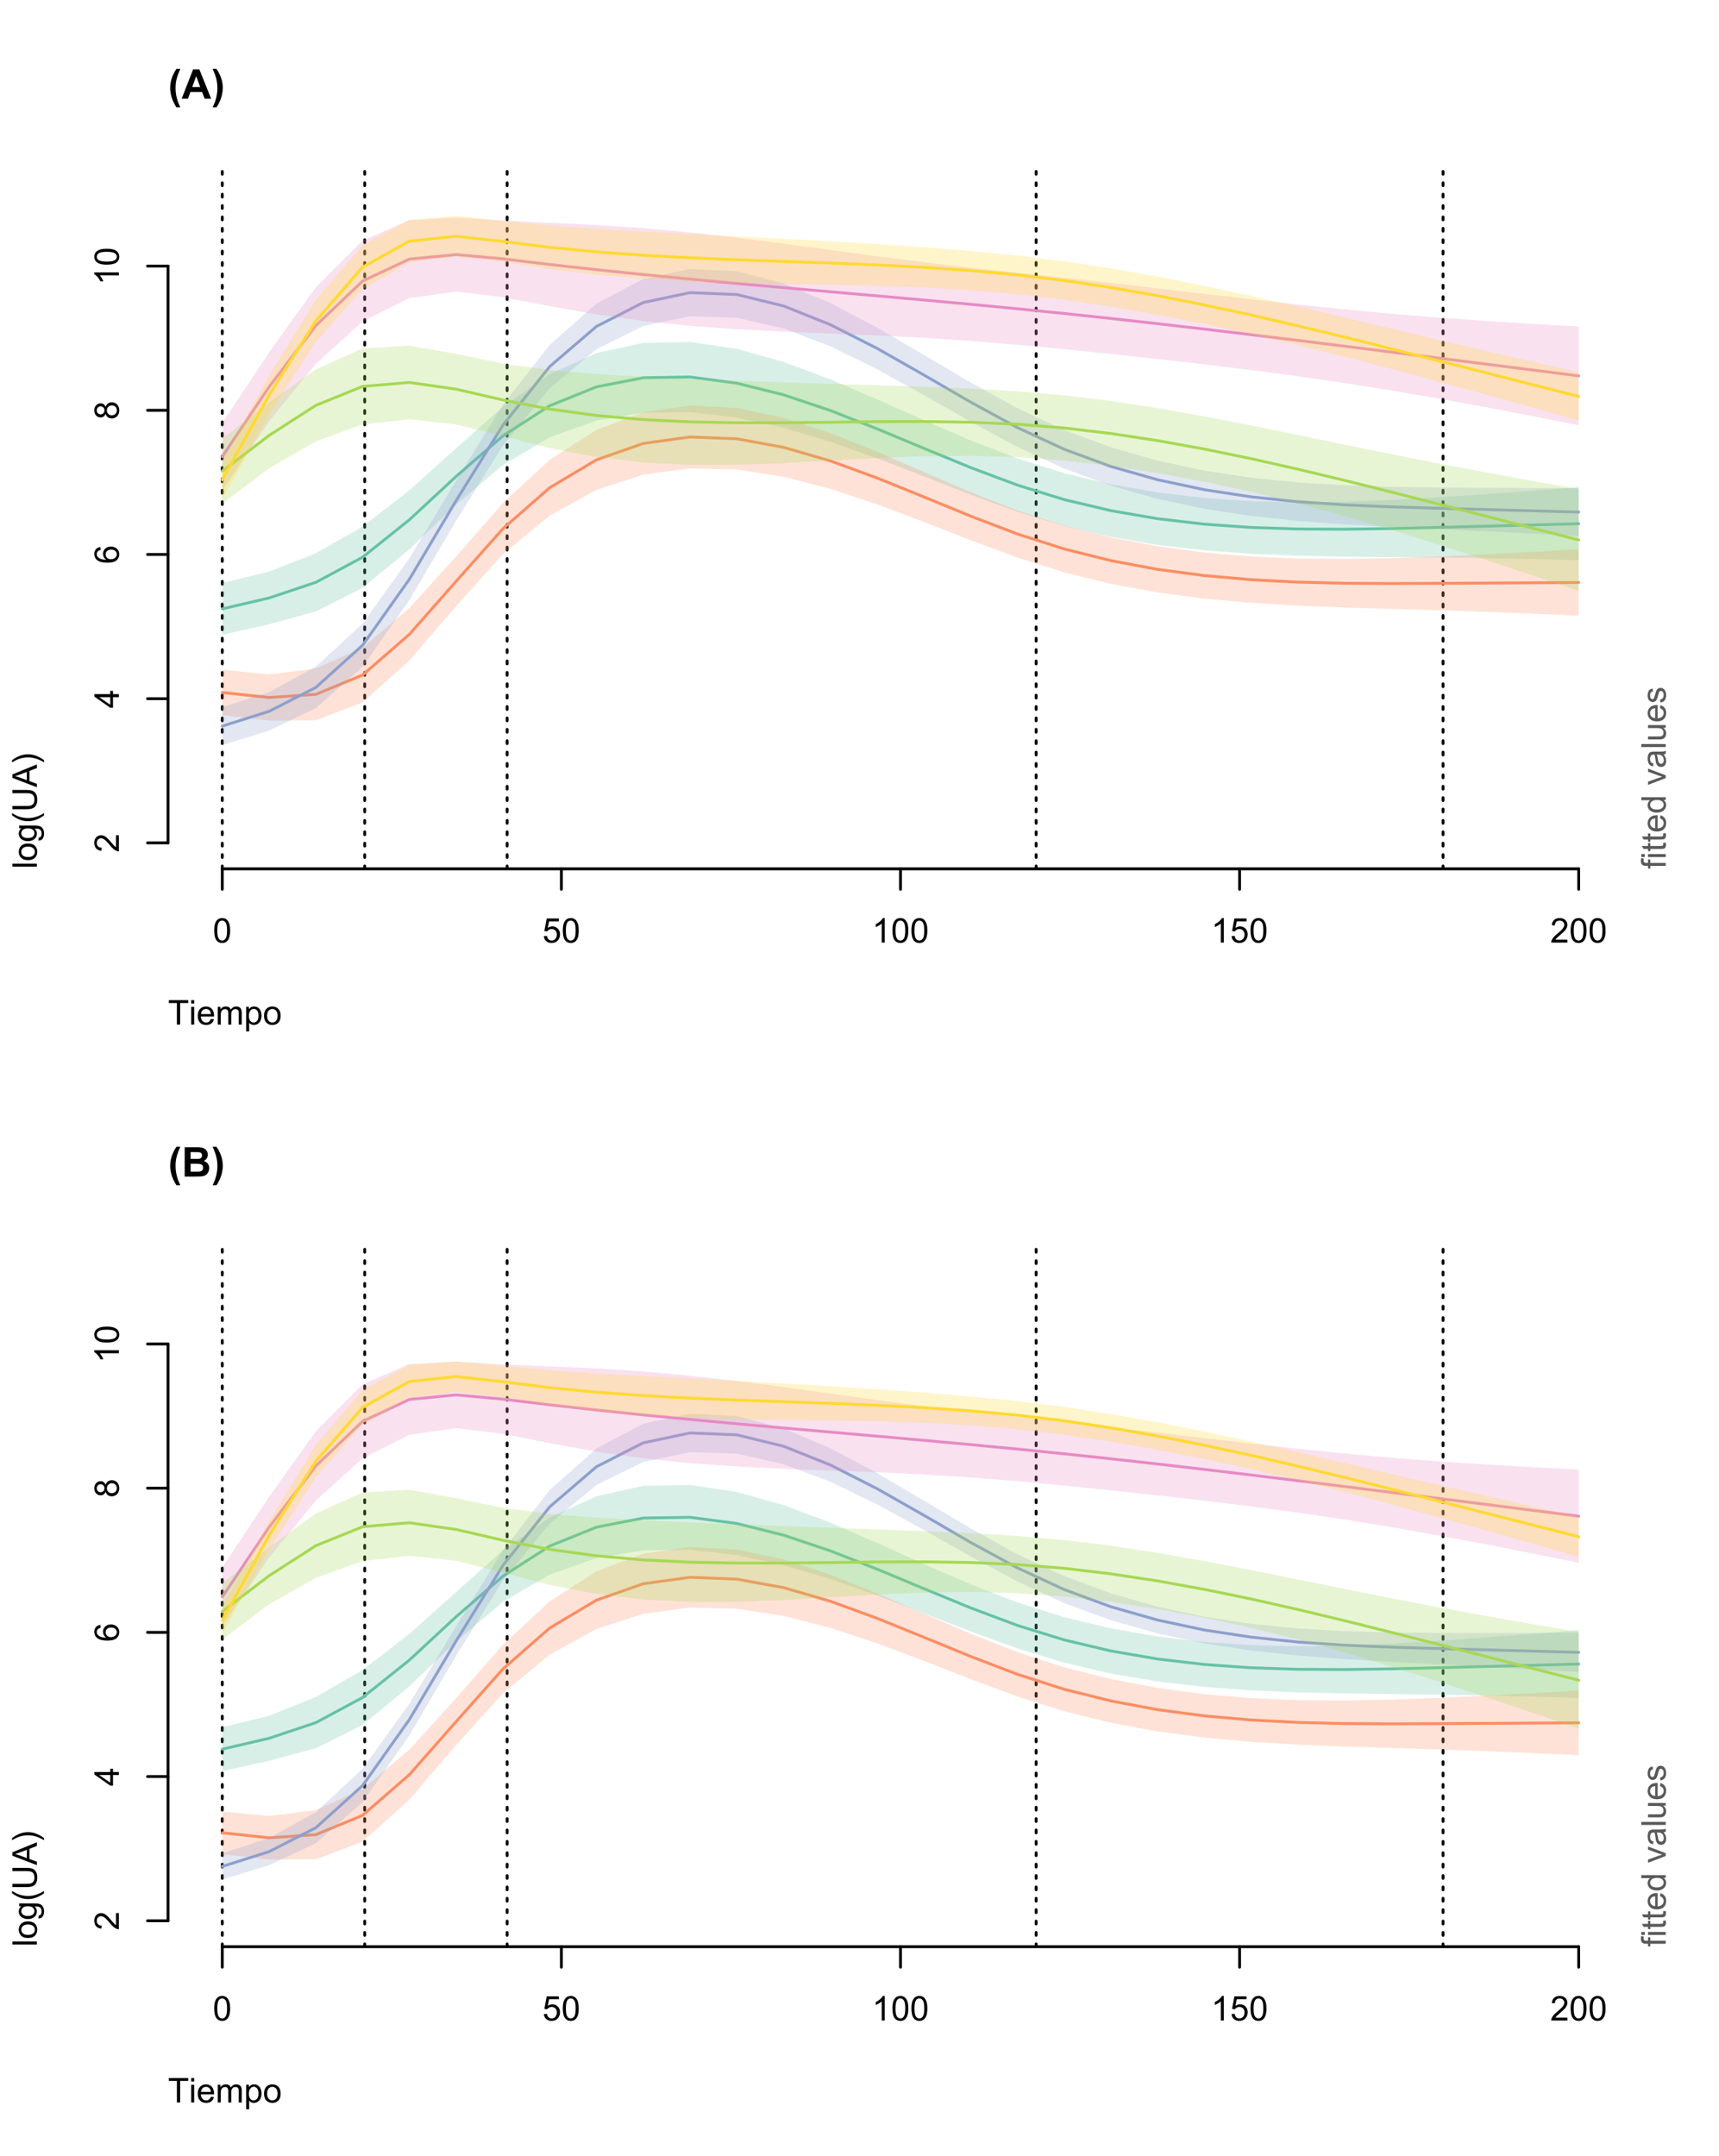 <?xml version="1.0" encoding="UTF-8"?>
<svg xmlns="http://www.w3.org/2000/svg" xmlns:xlink="http://www.w3.org/1999/xlink" width="453pt" height="568pt" viewBox="0 0 453 568" version="1.1">
<defs>
<g>
<symbol overflow="visible" id="glyph0-0">
<path style="stroke:none;" d="M 1.125 0 L 1.125 -5.625 L 5.625 -5.625 L 5.625 0 Z M 1.266 -0.141 L 5.484 -0.141 L 5.484 -5.484 L 1.266 -5.484 Z M 1.266 -0.141 "/>
</symbol>
<symbol overflow="visible" id="glyph0-1">
<path style="stroke:none;" d="M 0.375 -3.176 C 0.375 -3.938 0.453 -4.551 0.609 -5.016 C 0.766 -5.477 0.996 -5.832 1.305 -6.09 C 1.613 -6.34 2.004 -6.469 2.473 -6.469 C 2.816 -6.469 3.117 -6.398 3.383 -6.258 C 3.641 -6.117 3.855 -5.914 4.027 -5.656 C 4.195 -5.391 4.332 -5.074 4.43 -4.699 C 4.523 -4.324 4.57 -3.816 4.574 -3.176 C 4.57 -2.418 4.492 -1.805 4.34 -1.344 C 4.184 -0.875 3.953 -0.52 3.645 -0.27 C 3.332 -0.02 2.941 0.105 2.473 0.109 C 1.852 0.105 1.363 -0.113 1.012 -0.559 C 0.586 -1.09 0.375 -1.965 0.375 -3.176 Z M 1.188 -3.176 C 1.184 -2.117 1.309 -1.41 1.559 -1.062 C 1.805 -0.711 2.109 -0.539 2.473 -0.539 C 2.836 -0.539 3.141 -0.715 3.391 -1.066 C 3.637 -1.418 3.762 -2.121 3.762 -3.176 C 3.762 -4.238 3.637 -4.941 3.391 -5.289 C 3.141 -5.637 2.832 -5.812 2.465 -5.812 C 2.102 -5.812 1.812 -5.656 1.594 -5.352 C 1.32 -4.957 1.184 -4.234 1.188 -3.176 Z M 1.188 -3.176 "/>
</symbol>
<symbol overflow="visible" id="glyph0-2">
<path style="stroke:none;" d="M 0.375 -1.688 L 1.203 -1.758 C 1.262 -1.352 1.406 -1.047 1.633 -0.844 C 1.855 -0.641 2.125 -0.539 2.445 -0.539 C 2.82 -0.539 3.145 -0.68 3.41 -0.969 C 3.672 -1.254 3.801 -1.637 3.805 -2.113 C 3.801 -2.562 3.676 -2.918 3.426 -3.18 C 3.172 -3.441 2.84 -3.574 2.43 -3.574 C 2.172 -3.574 1.941 -3.516 1.738 -3.398 C 1.531 -3.281 1.371 -3.129 1.258 -2.949 L 0.516 -3.047 L 1.137 -6.355 L 4.344 -6.355 L 4.344 -5.598 L 1.77 -5.598 L 1.422 -3.867 C 1.809 -4.137 2.215 -4.27 2.641 -4.273 C 3.199 -4.27 3.672 -4.074 4.062 -3.688 C 4.445 -3.293 4.641 -2.793 4.645 -2.184 C 4.641 -1.598 4.473 -1.094 4.137 -0.672 C 3.723 -0.152 3.156 0.105 2.445 0.109 C 1.852 0.105 1.375 -0.055 1.008 -0.383 C 0.637 -0.707 0.426 -1.145 0.375 -1.688 Z M 0.375 -1.688 "/>
</symbol>
<symbol overflow="visible" id="glyph0-3">
<path style="stroke:none;" d="M 3.352 0 L 2.562 0 L 2.562 -5.039 C 2.367 -4.859 2.117 -4.676 1.812 -4.496 C 1.5 -4.309 1.223 -4.172 0.98 -4.086 L 0.98 -4.852 C 1.418 -5.059 1.805 -5.309 2.141 -5.605 C 2.469 -5.898 2.703 -6.188 2.844 -6.469 L 3.352 -6.469 Z M 3.352 0 "/>
</symbol>
<symbol overflow="visible" id="glyph0-4">
<path style="stroke:none;" d="M 4.531 -0.762 L 4.531 0 L 0.273 0 C 0.266 -0.188 0.297 -0.371 0.363 -0.551 C 0.473 -0.84 0.645 -1.125 0.883 -1.406 C 1.121 -1.688 1.469 -2.012 1.922 -2.383 C 2.617 -2.953 3.09 -3.406 3.34 -3.746 C 3.586 -4.078 3.707 -4.398 3.711 -4.699 C 3.707 -5.012 3.594 -5.273 3.371 -5.488 C 3.145 -5.703 2.855 -5.812 2.496 -5.812 C 2.113 -5.812 1.809 -5.695 1.582 -5.469 C 1.352 -5.238 1.234 -4.926 1.234 -4.523 L 0.422 -4.605 C 0.477 -5.211 0.684 -5.672 1.047 -5.992 C 1.41 -6.309 1.898 -6.469 2.516 -6.469 C 3.129 -6.469 3.617 -6.297 3.98 -5.953 C 4.34 -5.609 4.523 -5.184 4.523 -4.68 C 4.523 -4.418 4.469 -4.164 4.363 -3.918 C 4.258 -3.668 4.082 -3.406 3.84 -3.133 C 3.59 -2.855 3.184 -2.477 2.617 -2 C 2.141 -1.598 1.836 -1.328 1.703 -1.188 C 1.566 -1.043 1.457 -0.902 1.371 -0.762 Z M 4.531 -0.762 "/>
</symbol>
<symbol overflow="visible" id="glyph0-5">
<path style="stroke:none;" d="M 2.332 0 L 2.332 -5.684 L 0.211 -5.684 L 0.211 -6.441 L 5.316 -6.441 L 5.316 -5.684 L 3.188 -5.684 L 3.188 0 Z M 2.332 0 "/>
</symbol>
<symbol overflow="visible" id="glyph0-6">
<path style="stroke:none;" d="M 0.598 -5.531 L 0.598 -6.441 L 1.391 -6.441 L 1.391 -5.531 Z M 0.598 0 L 0.598 -4.668 L 1.391 -4.668 L 1.391 0 Z M 0.598 0 "/>
</symbol>
<symbol overflow="visible" id="glyph0-7">
<path style="stroke:none;" d="M 3.789 -1.504 L 4.605 -1.402 C 4.477 -0.922 4.238 -0.551 3.891 -0.289 C 3.539 -0.023 3.094 0.105 2.555 0.105 C 1.871 0.105 1.328 -0.102 0.93 -0.523 C 0.527 -0.941 0.328 -1.531 0.328 -2.293 C 0.328 -3.074 0.527 -3.684 0.934 -4.121 C 1.336 -4.551 1.863 -4.77 2.508 -4.773 C 3.133 -4.77 3.641 -4.559 4.039 -4.137 C 4.43 -3.711 4.629 -3.113 4.633 -2.344 C 4.629 -2.297 4.629 -2.227 4.629 -2.133 L 1.148 -2.133 C 1.176 -1.617 1.32 -1.223 1.582 -0.953 C 1.84 -0.68 2.164 -0.543 2.559 -0.547 C 2.844 -0.543 3.09 -0.621 3.301 -0.773 C 3.504 -0.922 3.668 -1.164 3.789 -1.504 Z M 1.191 -2.781 L 3.797 -2.781 C 3.758 -3.172 3.656 -3.465 3.5 -3.664 C 3.242 -3.965 2.918 -4.117 2.52 -4.121 C 2.152 -4.117 1.844 -3.996 1.602 -3.754 C 1.352 -3.508 1.215 -3.184 1.191 -2.781 Z M 1.191 -2.781 "/>
</symbol>
<symbol overflow="visible" id="glyph0-8">
<path style="stroke:none;" d="M 0.594 0 L 0.594 -4.668 L 1.301 -4.668 L 1.301 -4.012 C 1.445 -4.238 1.637 -4.422 1.883 -4.562 C 2.125 -4.699 2.402 -4.77 2.715 -4.773 C 3.059 -4.77 3.344 -4.699 3.566 -4.559 C 3.785 -4.414 3.941 -4.211 4.035 -3.953 C 4.398 -4.496 4.879 -4.77 5.477 -4.773 C 5.938 -4.77 6.293 -4.641 6.543 -4.387 C 6.789 -4.129 6.914 -3.734 6.918 -3.203 L 6.918 0 L 6.129 0 L 6.129 -2.941 C 6.129 -3.254 6.102 -3.48 6.051 -3.621 C 6 -3.762 5.906 -3.871 5.773 -3.957 C 5.633 -4.039 5.477 -4.082 5.301 -4.086 C 4.969 -4.082 4.695 -3.973 4.48 -3.758 C 4.262 -3.539 4.152 -3.191 4.156 -2.711 L 4.156 0 L 3.367 0 L 3.367 -3.031 C 3.363 -3.379 3.297 -3.645 3.172 -3.82 C 3.039 -3.996 2.828 -4.082 2.539 -4.086 C 2.312 -4.082 2.109 -4.023 1.922 -3.91 C 1.734 -3.789 1.598 -3.617 1.512 -3.395 C 1.426 -3.168 1.383 -2.844 1.383 -2.422 L 1.383 0 Z M 0.594 0 "/>
</symbol>
<symbol overflow="visible" id="glyph0-9">
<path style="stroke:none;" d="M 0.594 1.789 L 0.594 -4.668 L 1.312 -4.668 L 1.312 -4.062 C 1.484 -4.297 1.676 -4.477 1.891 -4.594 C 2.102 -4.711 2.359 -4.77 2.668 -4.773 C 3.062 -4.77 3.414 -4.668 3.723 -4.465 C 4.023 -4.258 4.254 -3.965 4.41 -3.594 C 4.562 -3.219 4.641 -2.812 4.645 -2.367 C 4.641 -1.891 4.555 -1.461 4.387 -1.078 C 4.215 -0.695 3.965 -0.402 3.641 -0.199 C 3.312 0.004 2.969 0.105 2.609 0.105 C 2.344 0.105 2.109 0.051 1.898 -0.059 C 1.688 -0.168 1.516 -0.309 1.383 -0.484 L 1.383 1.789 Z M 1.309 -2.309 C 1.305 -1.707 1.426 -1.262 1.672 -0.977 C 1.914 -0.688 2.211 -0.543 2.559 -0.547 C 2.906 -0.543 3.207 -0.691 3.461 -0.992 C 3.707 -1.285 3.832 -1.746 3.836 -2.375 C 3.832 -2.965 3.711 -3.41 3.469 -3.707 C 3.223 -4 2.93 -4.148 2.594 -4.152 C 2.254 -4.148 1.953 -3.992 1.695 -3.68 C 1.434 -3.363 1.305 -2.906 1.309 -2.309 Z M 1.309 -2.309 "/>
</symbol>
<symbol overflow="visible" id="glyph0-10">
<path style="stroke:none;" d="M 0.297 -2.332 C 0.293 -3.195 0.535 -3.836 1.02 -4.254 C 1.418 -4.598 1.906 -4.77 2.488 -4.773 C 3.125 -4.77 3.648 -4.559 4.059 -4.141 C 4.465 -3.719 4.668 -3.137 4.672 -2.398 C 4.668 -1.797 4.578 -1.324 4.402 -0.98 C 4.219 -0.633 3.957 -0.367 3.613 -0.18 C 3.266 0.012 2.891 0.105 2.488 0.105 C 1.832 0.105 1.305 -0.102 0.902 -0.523 C 0.496 -0.938 0.293 -1.543 0.297 -2.332 Z M 1.113 -2.332 C 1.113 -1.734 1.242 -1.285 1.504 -0.992 C 1.762 -0.691 2.09 -0.543 2.488 -0.547 C 2.879 -0.543 3.207 -0.691 3.469 -0.992 C 3.727 -1.289 3.855 -1.746 3.859 -2.359 C 3.855 -2.934 3.723 -3.371 3.465 -3.672 C 3.199 -3.965 2.875 -4.113 2.488 -4.117 C 2.09 -4.113 1.762 -3.965 1.504 -3.672 C 1.242 -3.375 1.113 -2.93 1.113 -2.332 Z M 1.113 -2.332 "/>
</symbol>
<symbol overflow="visible" id="glyph1-0">
<path style="stroke:none;" d="M 0 -1.125 L -5.625 -1.125 L -5.625 -5.625 L 0 -5.625 Z M -0.141 -1.266 L -0.141 -5.484 L -5.484 -5.484 L -5.484 -1.266 Z M -0.141 -1.266 "/>
</symbol>
<symbol overflow="visible" id="glyph1-1">
<path style="stroke:none;" d="M -0.762 -4.531 L 0 -4.531 L 0 -0.273 C -0.188 -0.266 -0.371 -0.297 -0.551 -0.363 C -0.84 -0.473 -1.125 -0.645 -1.406 -0.883 C -1.688 -1.121 -2.012 -1.469 -2.383 -1.922 C -2.953 -2.617 -3.406 -3.09 -3.746 -3.34 C -4.078 -3.586 -4.398 -3.707 -4.699 -3.711 C -5.012 -3.707 -5.273 -3.594 -5.488 -3.371 C -5.703 -3.145 -5.812 -2.855 -5.812 -2.496 C -5.812 -2.113 -5.695 -1.809 -5.469 -1.582 C -5.238 -1.352 -4.926 -1.234 -4.523 -1.234 L -4.605 -0.422 C -5.211 -0.477 -5.672 -0.684 -5.992 -1.047 C -6.309 -1.41 -6.469 -1.898 -6.469 -2.516 C -6.469 -3.129 -6.297 -3.617 -5.953 -3.98 C -5.609 -4.34 -5.184 -4.523 -4.68 -4.523 C -4.418 -4.523 -4.164 -4.469 -3.918 -4.363 C -3.668 -4.258 -3.406 -4.082 -3.133 -3.84 C -2.855 -3.59 -2.477 -3.184 -2 -2.617 C -1.598 -2.141 -1.328 -1.836 -1.188 -1.703 C -1.043 -1.566 -0.902 -1.457 -0.762 -1.371 Z M -0.762 -4.531 "/>
</symbol>
<symbol overflow="visible" id="glyph1-2">
<path style="stroke:none;" d="M 0 -2.91 L -1.543 -2.91 L -1.543 -0.113 L -2.266 -0.113 L -6.441 -3.055 L -6.441 -3.699 L -2.266 -3.699 L -2.266 -4.57 L -1.543 -4.57 L -1.543 -3.699 L 0 -3.699 Z M -2.266 -2.91 L -5.172 -2.91 L -2.266 -0.891 Z M -2.266 -2.91 "/>
</symbol>
<symbol overflow="visible" id="glyph1-3">
<path style="stroke:none;" d="M -4.863 -4.477 L -4.805 -3.691 C -5.113 -3.621 -5.336 -3.52 -5.48 -3.395 C -5.703 -3.176 -5.816 -2.914 -5.82 -2.602 C -5.816 -2.348 -5.746 -2.125 -5.609 -1.938 C -5.422 -1.688 -5.156 -1.492 -4.812 -1.348 C -4.461 -1.203 -3.965 -1.129 -3.32 -1.125 C -3.609 -1.312 -3.824 -1.543 -3.969 -1.824 C -4.105 -2.098 -4.176 -2.387 -4.18 -2.691 C -4.176 -3.215 -3.984 -3.664 -3.598 -4.035 C -3.207 -4.406 -2.703 -4.594 -2.09 -4.594 C -1.684 -4.594 -1.309 -4.504 -0.965 -4.332 C -0.617 -4.152 -0.352 -3.914 -0.168 -3.613 C 0.016 -3.305 0.105 -2.957 0.109 -2.574 C 0.105 -1.91 -0.133 -1.375 -0.617 -0.961 C -1.098 -0.547 -1.898 -0.34 -3.016 -0.34 C -4.258 -0.34 -5.164 -0.566 -5.73 -1.027 C -6.223 -1.426 -6.469 -1.969 -6.469 -2.648 C -6.469 -3.156 -6.324 -3.57 -6.043 -3.895 C -5.754 -4.219 -5.363 -4.414 -4.863 -4.477 Z M -2.086 -1.25 C -1.812 -1.246 -1.551 -1.305 -1.305 -1.422 C -1.051 -1.535 -0.859 -1.695 -0.734 -1.906 C -0.602 -2.109 -0.539 -2.328 -0.539 -2.562 C -0.539 -2.891 -0.672 -3.18 -0.941 -3.422 C -1.211 -3.664 -1.578 -3.785 -2.043 -3.785 C -2.484 -3.785 -2.836 -3.664 -3.094 -3.426 C -3.352 -3.188 -3.48 -2.891 -3.48 -2.531 C -3.48 -2.172 -3.352 -1.867 -3.094 -1.621 C -2.836 -1.371 -2.5 -1.246 -2.086 -1.25 Z M -2.086 -1.25 "/>
</symbol>
<symbol overflow="visible" id="glyph1-4">
<path style="stroke:none;" d="M -3.492 -1.59 C -3.609 -1.258 -3.781 -1.016 -4.008 -0.859 C -4.23 -0.699 -4.496 -0.621 -4.809 -0.625 C -5.273 -0.621 -5.668 -0.789 -5.988 -1.129 C -6.309 -1.465 -6.469 -1.914 -6.469 -2.473 C -6.469 -3.035 -6.305 -3.488 -5.977 -3.832 C -5.648 -4.176 -5.25 -4.348 -4.785 -4.348 C -4.484 -4.348 -4.223 -4.266 -4.004 -4.109 C -3.777 -3.949 -3.609 -3.715 -3.492 -3.398 C -3.363 -3.793 -3.152 -4.094 -2.867 -4.301 C -2.578 -4.504 -2.238 -4.605 -1.84 -4.609 C -1.289 -4.605 -0.824 -4.41 -0.453 -4.023 C -0.078 -3.633 0.105 -3.121 0.109 -2.488 C 0.105 -1.852 -0.078 -1.34 -0.453 -0.949 C -0.828 -0.559 -1.301 -0.363 -1.863 -0.363 C -2.281 -0.363 -2.629 -0.469 -2.914 -0.684 C -3.195 -0.895 -3.391 -1.195 -3.492 -1.59 Z M -4.836 -1.434 C -4.523 -1.43 -4.273 -1.527 -4.086 -1.727 C -3.891 -1.922 -3.797 -2.176 -3.797 -2.492 C -3.797 -2.793 -3.891 -3.043 -4.082 -3.242 C -4.273 -3.434 -4.508 -3.531 -4.789 -3.535 C -5.078 -3.531 -5.324 -3.43 -5.523 -3.23 C -5.719 -3.027 -5.816 -2.781 -5.82 -2.484 C -5.816 -2.18 -5.719 -1.926 -5.527 -1.73 C -5.332 -1.527 -5.102 -1.43 -4.836 -1.434 Z M -1.859 -1.18 C -1.629 -1.176 -1.41 -1.23 -1.203 -1.34 C -0.988 -1.445 -0.824 -1.605 -0.711 -1.816 C -0.594 -2.027 -0.539 -2.254 -0.539 -2.496 C -0.539 -2.871 -0.66 -3.18 -0.902 -3.43 C -1.145 -3.672 -1.453 -3.797 -1.832 -3.801 C -2.211 -3.797 -2.527 -3.668 -2.777 -3.418 C -3.027 -3.16 -3.152 -2.844 -3.152 -2.469 C -3.152 -2.094 -3.027 -1.785 -2.781 -1.543 C -2.535 -1.297 -2.227 -1.176 -1.859 -1.18 Z M -1.859 -1.18 "/>
</symbol>
<symbol overflow="visible" id="glyph1-5">
<path style="stroke:none;" d="M 0 -3.352 L 0 -2.562 L -5.039 -2.562 C -4.859 -2.367 -4.676 -2.117 -4.496 -1.812 C -4.309 -1.5 -4.172 -1.223 -4.086 -0.98 L -4.852 -0.98 C -5.059 -1.418 -5.309 -1.805 -5.605 -2.141 C -5.898 -2.469 -6.188 -2.703 -6.469 -2.844 L -6.469 -3.352 Z M 0 -3.352 "/>
</symbol>
<symbol overflow="visible" id="glyph1-6">
<path style="stroke:none;" d="M -3.176 -0.375 C -3.938 -0.375 -4.551 -0.453 -5.016 -0.609 C -5.477 -0.766 -5.832 -0.996 -6.09 -1.305 C -6.34 -1.613 -6.469 -2.004 -6.469 -2.473 C -6.469 -2.816 -6.398 -3.117 -6.258 -3.383 C -6.117 -3.641 -5.914 -3.855 -5.656 -4.027 C -5.391 -4.195 -5.074 -4.332 -4.699 -4.43 C -4.324 -4.523 -3.816 -4.57 -3.176 -4.574 C -2.418 -4.57 -1.805 -4.492 -1.344 -4.34 C -0.875 -4.184 -0.52 -3.953 -0.27 -3.645 C -0.02 -3.332 0.105 -2.941 0.109 -2.473 C 0.105 -1.852 -0.113 -1.363 -0.559 -1.012 C -1.09 -0.586 -1.965 -0.375 -3.176 -0.375 Z M -3.176 -1.188 C -2.117 -1.184 -1.41 -1.309 -1.062 -1.559 C -0.711 -1.805 -0.539 -2.109 -0.539 -2.473 C -0.539 -2.836 -0.715 -3.141 -1.066 -3.391 C -1.418 -3.637 -2.121 -3.762 -3.176 -3.762 C -4.238 -3.762 -4.941 -3.637 -5.289 -3.391 C -5.637 -3.141 -5.812 -2.832 -5.812 -2.465 C -5.812 -2.102 -5.656 -1.812 -5.352 -1.594 C -4.957 -1.32 -4.234 -1.184 -3.176 -1.188 Z M -3.176 -1.188 "/>
</symbol>
<symbol overflow="visible" id="glyph1-7">
<path style="stroke:none;" d="M 0 -0.574 L -6.441 -0.574 L -6.441 -1.367 L 0 -1.367 Z M 0 -0.574 "/>
</symbol>
<symbol overflow="visible" id="glyph1-8">
<path style="stroke:none;" d="M -2.332 -0.301 C -3.195 -0.297 -3.836 -0.539 -4.254 -1.02 C -4.598 -1.418 -4.77 -1.906 -4.773 -2.488 C -4.77 -3.125 -4.559 -3.648 -4.141 -4.059 C -3.719 -4.465 -3.137 -4.668 -2.398 -4.672 C -1.797 -4.668 -1.324 -4.578 -0.98 -4.402 C -0.633 -4.219 -0.367 -3.957 -0.18 -3.613 C 0.012 -3.266 0.105 -2.891 0.105 -2.488 C 0.105 -1.832 -0.102 -1.305 -0.523 -0.902 C -0.938 -0.5 -1.543 -0.297 -2.332 -0.301 Z M -2.332 -1.113 C -1.734 -1.113 -1.285 -1.242 -0.988 -1.504 C -0.688 -1.762 -0.539 -2.09 -0.543 -2.488 C -0.539 -2.879 -0.688 -3.207 -0.992 -3.469 C -1.289 -3.727 -1.746 -3.855 -2.359 -3.859 C -2.934 -3.855 -3.371 -3.723 -3.672 -3.465 C -3.965 -3.199 -4.113 -2.875 -4.117 -2.488 C -4.113 -2.09 -3.965 -1.762 -3.672 -1.504 C -3.375 -1.242 -2.93 -1.113 -2.332 -1.113 Z M -2.332 -1.113 "/>
</symbol>
<symbol overflow="visible" id="glyph1-9">
<path style="stroke:none;" d="M 0.387 -0.449 L 0.5 -1.219 C 0.734 -1.25 0.91 -1.336 1.02 -1.484 C 1.164 -1.68 1.234 -1.949 1.238 -2.289 C 1.234 -2.652 1.164 -2.934 1.02 -3.137 C 0.871 -3.332 0.664 -3.469 0.406 -3.543 C 0.242 -3.578 -0.094 -3.598 -0.609 -3.598 C -0.203 -3.254 0 -2.824 0 -2.309 C 0 -1.664 -0.23 -1.164 -0.695 -0.816 C -1.156 -0.461 -1.711 -0.285 -2.359 -0.289 C -2.801 -0.285 -3.211 -0.367 -3.59 -0.531 C -3.965 -0.691 -4.258 -0.926 -4.465 -1.23 C -4.668 -1.535 -4.77 -1.895 -4.773 -2.312 C -4.77 -2.859 -4.547 -3.312 -4.105 -3.676 L -4.668 -3.676 L -4.668 -4.402 L -0.633 -4.402 C 0.094 -4.398 0.605 -4.324 0.91 -4.18 C 1.211 -4.031 1.453 -3.797 1.629 -3.477 C 1.805 -3.152 1.891 -2.758 1.895 -2.293 C 1.891 -1.73 1.766 -1.281 1.516 -0.941 C 1.262 -0.598 0.887 -0.434 0.387 -0.449 Z M -2.418 -1.102 C -1.805 -1.102 -1.359 -1.223 -1.078 -1.465 C -0.797 -1.707 -0.656 -2.012 -0.656 -2.383 C -0.656 -2.742 -0.793 -3.047 -1.074 -3.293 C -1.348 -3.539 -1.789 -3.66 -2.391 -3.664 C -2.961 -3.66 -3.391 -3.535 -3.68 -3.285 C -3.969 -3.031 -4.113 -2.727 -4.117 -2.367 C -4.113 -2.016 -3.969 -1.715 -3.688 -1.469 C -3.398 -1.223 -2.977 -1.102 -2.418 -1.102 Z M -2.418 -1.102 "/>
</symbol>
<symbol overflow="visible" id="glyph1-10">
<path style="stroke:none;" d="M 1.895 -2.105 C 1.34 -1.664 0.699 -1.297 -0.039 -0.996 C -0.777 -0.695 -1.543 -0.543 -2.332 -0.547 C -3.027 -0.543 -3.695 -0.656 -4.336 -0.883 C -5.078 -1.145 -5.816 -1.551 -6.551 -2.105 L -6.551 -2.672 C -5.941 -2.316 -5.504 -2.082 -5.246 -1.969 C -4.84 -1.789 -4.418 -1.648 -3.98 -1.547 C -3.43 -1.422 -2.879 -1.359 -2.328 -1.359 C -0.914 -1.359 0.488 -1.797 1.895 -2.672 Z M 1.895 -2.105 "/>
</symbol>
<symbol overflow="visible" id="glyph1-11">
<path style="stroke:none;" d="M -6.441 -4.922 L -6.441 -5.773 L -2.719 -5.773 C -2.07 -5.77 -1.555 -5.699 -1.176 -5.555 C -0.793 -5.406 -0.484 -5.141 -0.246 -4.762 C -0.012 -4.375 0.105 -3.875 0.109 -3.258 C 0.105 -2.652 0.004 -2.156 -0.203 -1.773 C -0.41 -1.387 -0.711 -1.113 -1.105 -0.953 C -1.496 -0.785 -2.035 -0.703 -2.719 -0.707 L -6.441 -0.707 L -6.441 -1.559 L -2.727 -1.559 C -2.164 -1.559 -1.754 -1.609 -1.488 -1.715 C -1.223 -1.816 -1.016 -1.996 -0.875 -2.25 C -0.727 -2.504 -0.656 -2.812 -0.66 -3.18 C -0.656 -3.805 -0.797 -4.25 -1.086 -4.52 C -1.367 -4.785 -1.914 -4.922 -2.723 -4.922 Z M -6.441 -4.922 "/>
</symbol>
<symbol overflow="visible" id="glyph1-12">
<path style="stroke:none;" d="M 0 0.012 L -6.441 -2.461 L -6.441 -3.379 L 0 -6.016 L 0 -5.047 L -1.949 -4.293 L -1.953 -1.602 L 0 -0.891 Z M -2.645 -1.848 L -2.645 -4.031 L -4.43 -3.359 C -4.969 -3.148 -5.414 -2.996 -5.766 -2.902 C -5.352 -2.816 -4.941 -2.703 -4.535 -2.555 Z M -2.645 -1.848 "/>
</symbol>
<symbol overflow="visible" id="glyph1-13">
<path style="stroke:none;" d="M 1.895 -1.113 L 1.895 -0.543 C 0.488 -1.418 -0.914 -1.855 -2.328 -1.859 C -2.875 -1.855 -3.422 -1.793 -3.969 -1.672 C -4.406 -1.566 -4.828 -1.43 -5.234 -1.254 C -5.492 -1.137 -5.934 -0.898 -6.551 -0.547 L -6.551 -1.113 C -5.816 -1.66 -5.078 -2.066 -4.336 -2.332 C -3.695 -2.559 -3.027 -2.672 -2.332 -2.672 C -1.543 -2.672 -0.777 -2.52 -0.039 -2.215 C 0.699 -1.91 1.34 -1.543 1.895 -1.113 Z M 1.895 -1.113 "/>
</symbol>
<symbol overflow="visible" id="glyph1-14">
<path style="stroke:none;" d="M 0 -0.781 L -4.051 -0.781 L -4.051 -0.082 L -4.668 -0.082 L -4.668 -0.781 L -5.164 -0.781 C -5.473 -0.777 -5.707 -0.809 -5.863 -0.867 C -6.066 -0.941 -6.23 -1.074 -6.359 -1.266 C -6.484 -1.457 -6.551 -1.727 -6.551 -2.074 C -6.551 -2.297 -6.523 -2.543 -6.473 -2.812 L -5.781 -2.695 C -5.809 -2.531 -5.824 -2.375 -5.828 -2.227 C -5.824 -1.984 -5.773 -1.812 -5.672 -1.719 C -5.57 -1.617 -5.379 -1.57 -5.098 -1.57 L -4.668 -1.57 L -4.668 -2.48 L -4.051 -2.48 L -4.051 -1.57 L 0 -1.57 Z M 0 -0.781 "/>
</symbol>
<symbol overflow="visible" id="glyph1-15">
<path style="stroke:none;" d="M -5.531 -0.598 L -6.441 -0.598 L -6.441 -1.391 L -5.531 -1.391 Z M 0 -0.598 L -4.668 -0.598 L -4.668 -1.391 L 0 -1.391 Z M 0 -0.598 "/>
</symbol>
<symbol overflow="visible" id="glyph1-16">
<path style="stroke:none;" d="M -0.707 -2.32 L -0.008 -2.434 C 0.039 -2.207 0.059 -2.008 0.062 -1.836 C 0.059 -1.547 0.016 -1.324 -0.074 -1.168 C -0.164 -1.004 -0.285 -0.895 -0.434 -0.832 C -0.582 -0.77 -0.891 -0.738 -1.367 -0.738 L -4.051 -0.738 L -4.051 -0.16 L -4.668 -0.16 L -4.668 -0.738 L -5.824 -0.738 L -6.297 -1.523 L -4.668 -1.523 L -4.668 -2.32 L -4.051 -2.32 L -4.051 -1.523 L -1.324 -1.523 C -1.098 -1.523 -0.949 -1.535 -0.887 -1.566 C -0.816 -1.59 -0.766 -1.637 -0.73 -1.703 C -0.691 -1.762 -0.672 -1.852 -0.676 -1.973 C -0.672 -2.059 -0.684 -2.176 -0.707 -2.32 Z M -0.707 -2.32 "/>
</symbol>
<symbol overflow="visible" id="glyph1-17">
<path style="stroke:none;" d="M -1.504 -3.789 L -1.402 -4.605 C -0.918 -4.477 -0.547 -4.238 -0.289 -3.891 C -0.023 -3.539 0.105 -3.094 0.105 -2.555 C 0.105 -1.871 -0.102 -1.328 -0.523 -0.93 C -0.941 -0.527 -1.531 -0.328 -2.293 -0.328 C -3.074 -0.328 -3.684 -0.527 -4.121 -0.934 C -4.551 -1.336 -4.77 -1.863 -4.773 -2.508 C -4.77 -3.133 -4.555 -3.641 -4.133 -4.039 C -3.703 -4.43 -3.109 -4.629 -2.344 -4.633 C -2.297 -4.629 -2.227 -4.629 -2.133 -4.629 L -2.133 -1.148 C -1.617 -1.176 -1.223 -1.32 -0.953 -1.582 C -0.676 -1.84 -0.539 -2.164 -0.543 -2.559 C -0.539 -2.844 -0.613 -3.09 -0.77 -3.301 C -0.918 -3.504 -1.164 -3.668 -1.504 -3.789 Z M -2.781 -1.191 L -2.781 -3.797 C -3.172 -3.758 -3.465 -3.656 -3.664 -3.5 C -3.965 -3.242 -4.117 -2.918 -4.121 -2.52 C -4.117 -2.152 -3.996 -1.844 -3.754 -1.602 C -3.508 -1.352 -3.184 -1.215 -2.781 -1.191 Z M -2.781 -1.191 "/>
</symbol>
<symbol overflow="visible" id="glyph1-18">
<path style="stroke:none;" d="M 0 -3.621 L -0.59 -3.621 C -0.125 -3.324 0.105 -2.887 0.105 -2.316 C 0.105 -1.941 0.004 -1.602 -0.199 -1.289 C -0.402 -0.977 -0.688 -0.734 -1.059 -0.562 C -1.426 -0.391 -1.848 -0.305 -2.328 -0.309 C -2.789 -0.305 -3.211 -0.383 -3.594 -0.539 C -3.969 -0.695 -4.262 -0.926 -4.469 -1.238 C -4.668 -1.547 -4.77 -1.895 -4.773 -2.281 C -4.77 -2.559 -4.711 -2.809 -4.594 -3.031 C -4.477 -3.25 -4.32 -3.43 -4.133 -3.57 L -6.441 -3.57 L -6.441 -4.355 L 0 -4.355 Z M -2.328 -1.121 C -1.727 -1.117 -1.281 -1.242 -0.988 -1.496 C -0.688 -1.746 -0.539 -2.047 -0.543 -2.391 C -0.539 -2.734 -0.68 -3.027 -0.969 -3.27 C -1.25 -3.512 -1.684 -3.633 -2.262 -3.633 C -2.902 -3.633 -3.371 -3.508 -3.668 -3.262 C -3.965 -3.016 -4.113 -2.715 -4.117 -2.355 C -4.113 -2.004 -3.969 -1.707 -3.688 -1.473 C -3.398 -1.234 -2.945 -1.117 -2.328 -1.121 Z M -2.328 -1.121 "/>
</symbol>
<symbol overflow="visible" id="glyph1-19">
<path style="stroke:none;" d=""/>
</symbol>
<symbol overflow="visible" id="glyph1-20">
<path style="stroke:none;" d="M 0 -1.891 L -4.668 -0.113 L -4.668 -0.949 L -1.871 -1.953 C -1.566 -2.055 -1.254 -2.156 -0.93 -2.25 C -1.176 -2.32 -1.473 -2.418 -1.82 -2.543 L -4.668 -3.582 L -4.668 -4.395 L 0 -2.629 Z M 0 -1.891 "/>
</symbol>
<symbol overflow="visible" id="glyph1-21">
<path style="stroke:none;" d="M -0.574 -3.641 C -0.324 -3.344 -0.148 -3.062 -0.047 -2.793 C 0.055 -2.52 0.105 -2.23 0.105 -1.922 C 0.105 -1.406 -0.02 -1.012 -0.27 -0.738 C -0.52 -0.461 -0.84 -0.32 -1.23 -0.324 C -1.457 -0.32 -1.664 -0.375 -1.855 -0.48 C -2.043 -0.582 -2.195 -0.719 -2.312 -0.891 C -2.426 -1.059 -2.512 -1.246 -2.57 -1.461 C -2.609 -1.609 -2.648 -1.844 -2.688 -2.164 C -2.762 -2.797 -2.852 -3.27 -2.961 -3.574 C -3.066 -3.574 -3.137 -3.574 -3.168 -3.578 C -3.488 -3.574 -3.715 -3.5 -3.852 -3.352 C -4.023 -3.148 -4.113 -2.848 -4.117 -2.453 C -4.113 -2.078 -4.047 -1.805 -3.922 -1.629 C -3.789 -1.449 -3.559 -1.316 -3.23 -1.234 L -3.336 -0.461 C -3.664 -0.527 -3.934 -0.645 -4.137 -0.809 C -4.34 -0.969 -4.496 -1.199 -4.605 -1.508 C -4.715 -1.809 -4.77 -2.164 -4.773 -2.566 C -4.77 -2.965 -4.723 -3.285 -4.633 -3.535 C -4.535 -3.781 -4.418 -3.965 -4.277 -4.086 C -4.137 -4.199 -3.957 -4.281 -3.738 -4.332 C -3.605 -4.355 -3.363 -4.371 -3.012 -4.371 L -1.957 -4.371 C -1.219 -4.371 -0.75 -4.387 -0.559 -4.422 C -0.363 -4.453 -0.18 -4.52 0 -4.625 L 0 -3.797 C -0.164 -3.711 -0.355 -3.656 -0.574 -3.641 Z M -2.344 -3.574 C -2.227 -3.285 -2.125 -2.852 -2.043 -2.281 C -1.992 -1.953 -1.938 -1.723 -1.883 -1.59 C -1.82 -1.453 -1.738 -1.352 -1.629 -1.277 C -1.516 -1.203 -1.391 -1.164 -1.254 -1.168 C -1.043 -1.164 -0.867 -1.246 -0.727 -1.406 C -0.586 -1.566 -0.516 -1.801 -0.516 -2.109 C -0.516 -2.414 -0.582 -2.684 -0.715 -2.922 C -0.848 -3.156 -1.027 -3.332 -1.262 -3.445 C -1.434 -3.531 -1.699 -3.574 -2.051 -3.574 Z M -2.344 -3.574 "/>
</symbol>
<symbol overflow="visible" id="glyph1-22">
<path style="stroke:none;" d="M 0 -3.652 L -0.684 -3.652 C -0.156 -3.285 0.105 -2.793 0.105 -2.172 C 0.105 -1.895 0.055 -1.637 -0.051 -1.398 C -0.156 -1.16 -0.289 -0.984 -0.449 -0.867 C -0.609 -0.75 -0.805 -0.668 -1.039 -0.625 C -1.188 -0.59 -1.434 -0.574 -1.773 -0.574 L -4.668 -0.574 L -4.668 -1.367 L -2.078 -1.367 C -1.664 -1.363 -1.387 -1.379 -1.242 -1.414 C -1.031 -1.461 -0.867 -1.566 -0.75 -1.73 C -0.633 -1.887 -0.574 -2.086 -0.574 -2.328 C -0.574 -2.562 -0.633 -2.785 -0.758 -2.996 C -0.875 -3.199 -1.043 -3.348 -1.254 -3.438 C -1.465 -3.523 -1.77 -3.566 -2.168 -3.57 L -4.668 -3.57 L -4.668 -4.359 L 0 -4.359 Z M 0 -3.652 "/>
</symbol>
<symbol overflow="visible" id="glyph1-23">
<path style="stroke:none;" d="M -1.395 -0.277 L -1.516 -1.059 C -1.199 -1.102 -0.957 -1.223 -0.793 -1.426 C -0.621 -1.621 -0.539 -1.902 -0.543 -2.266 C -0.539 -2.629 -0.613 -2.898 -0.766 -3.074 C -0.91 -3.25 -1.086 -3.34 -1.289 -3.34 C -1.465 -3.34 -1.605 -3.262 -1.711 -3.105 C -1.781 -2.996 -1.867 -2.727 -1.977 -2.297 C -2.117 -1.719 -2.246 -1.316 -2.355 -1.094 C -2.465 -0.867 -2.613 -0.695 -2.801 -0.582 C -2.988 -0.465 -3.195 -0.41 -3.43 -0.41 C -3.633 -0.41 -3.824 -0.457 -4.004 -0.551 C -4.18 -0.645 -4.328 -0.773 -4.445 -0.941 C -4.535 -1.062 -4.613 -1.23 -4.676 -1.441 C -4.738 -1.652 -4.77 -1.879 -4.773 -2.129 C -4.77 -2.488 -4.715 -2.809 -4.613 -3.09 C -4.504 -3.363 -4.363 -3.57 -4.184 -3.703 C -4.004 -3.836 -3.762 -3.926 -3.461 -3.977 L -3.359 -3.203 C -3.594 -3.168 -3.781 -3.066 -3.918 -2.898 C -4.051 -2.727 -4.117 -2.488 -4.121 -2.184 C -4.117 -1.82 -4.059 -1.562 -3.941 -1.406 C -3.82 -1.25 -3.68 -1.172 -3.52 -1.172 C -3.414 -1.172 -3.32 -1.203 -3.242 -1.27 C -3.156 -1.332 -3.086 -1.434 -3.031 -1.574 C -3 -1.648 -2.934 -1.883 -2.828 -2.273 C -2.676 -2.828 -2.555 -3.215 -2.461 -3.441 C -2.367 -3.66 -2.227 -3.836 -2.047 -3.961 C -1.859 -4.086 -1.637 -4.148 -1.371 -4.152 C -1.105 -4.148 -0.855 -4.07 -0.625 -3.922 C -0.391 -3.766 -0.211 -3.543 -0.086 -3.254 C 0.043 -2.961 0.105 -2.637 0.105 -2.273 C 0.105 -1.664 -0.02 -1.199 -0.27 -0.887 C -0.52 -0.566 -0.895 -0.363 -1.395 -0.277 Z M -1.395 -0.277 "/>
</symbol>
<symbol overflow="visible" id="glyph2-0">
<path style="stroke:none;" d="M 1.352 0 L 1.352 -6.75 L 6.75 -6.75 L 6.75 0 Z M 1.52 -0.168 L 6.582 -0.168 L 6.582 -6.582 L 1.52 -6.582 Z M 1.52 -0.168 "/>
</symbol>
<symbol overflow="visible" id="glyph2-1">
<path style="stroke:none;" d="M 3.234 2.273 L 2.215 2.273 C 1.676 1.461 1.266 0.617 0.984 -0.258 C 0.703 -1.133 0.562 -1.98 0.562 -2.801 C 0.562 -3.816 0.734 -4.777 1.086 -5.684 C 1.383 -6.473 1.766 -7.199 2.234 -7.863 L 3.25 -7.863 C 2.766 -6.797 2.434 -5.891 2.254 -5.145 C 2.07 -4.395 1.98 -3.602 1.984 -2.77 C 1.98 -2.188 2.035 -1.598 2.145 -0.996 C 2.25 -0.391 2.395 0.184 2.582 0.727 C 2.703 1.086 2.922 1.602 3.234 2.273 Z M 3.234 2.273 "/>
</symbol>
<symbol overflow="visible" id="glyph2-2">
<path style="stroke:none;" d="M 7.758 0 L 6.059 0 L 5.383 -1.758 L 2.293 -1.758 L 1.656 0 L 0 0 L 3.012 -7.73 L 4.66 -7.73 Z M 4.883 -3.059 L 3.816 -5.926 L 2.773 -3.059 Z M 4.883 -3.059 "/>
</symbol>
<symbol overflow="visible" id="glyph2-3">
<path style="stroke:none;" d="M 0.363 2.273 C 0.652 1.648 0.855 1.168 0.98 0.832 C 1.098 0.496 1.211 0.113 1.312 -0.32 C 1.414 -0.754 1.488 -1.168 1.539 -1.562 C 1.586 -1.953 1.609 -2.355 1.613 -2.77 C 1.609 -3.602 1.52 -4.395 1.344 -5.145 C 1.16 -5.891 0.832 -6.797 0.352 -7.863 L 1.359 -7.863 C 1.891 -7.105 2.301 -6.301 2.598 -5.457 C 2.887 -4.605 3.035 -3.746 3.039 -2.879 C 3.035 -2.141 2.918 -1.355 2.688 -0.516 C 2.422 0.422 1.988 1.352 1.387 2.273 Z M 0.363 2.273 "/>
</symbol>
<symbol overflow="visible" id="glyph2-4">
<path style="stroke:none;" d="M 0.789 -7.73 L 3.883 -7.73 C 4.488 -7.727 4.941 -7.703 5.246 -7.652 C 5.543 -7.602 5.812 -7.496 6.055 -7.336 C 6.289 -7.172 6.488 -6.953 6.648 -6.688 C 6.805 -6.414 6.883 -6.113 6.887 -5.785 C 6.883 -5.418 6.785 -5.086 6.594 -4.789 C 6.395 -4.484 6.133 -4.258 5.801 -4.109 C 6.27 -3.969 6.629 -3.734 6.887 -3.406 C 7.137 -3.07 7.266 -2.684 7.266 -2.242 C 7.266 -1.887 7.184 -1.543 7.02 -1.215 C 6.855 -0.879 6.633 -0.613 6.352 -0.418 C 6.066 -0.215 5.715 -0.094 5.305 -0.051 C 5.039 -0.023 4.414 -0.008 3.422 0 L 0.789 0 Z M 2.352 -6.445 L 2.352 -4.656 L 3.375 -4.656 C 3.984 -4.652 4.359 -4.66 4.508 -4.684 C 4.773 -4.711 4.984 -4.805 5.137 -4.957 C 5.289 -5.109 5.367 -5.309 5.367 -5.562 C 5.367 -5.797 5.301 -5.992 5.168 -6.145 C 5.035 -6.293 4.84 -6.383 4.582 -6.418 C 4.426 -6.434 3.98 -6.445 3.25 -6.445 Z M 2.352 -3.371 L 2.352 -1.301 L 3.797 -1.301 C 4.359 -1.301 4.715 -1.316 4.867 -1.352 C 5.098 -1.391 5.285 -1.492 5.434 -1.656 C 5.574 -1.816 5.648 -2.035 5.652 -2.316 C 5.648 -2.543 5.594 -2.742 5.484 -2.906 C 5.371 -3.066 5.207 -3.184 4.996 -3.258 C 4.781 -3.332 4.32 -3.367 3.613 -3.371 Z M 2.352 -3.371 "/>
</symbol>
</g>
<clipPath id="clip1">
  <path d="M 58 44.281 L 59 44.281 L 59 228.922 L 58 228.922 Z M 58 44.281 "/>
</clipPath>
<clipPath id="clip2">
  <path d="M 95 44.281 L 97 44.281 L 97 228.922 L 95 228.922 Z M 95 44.281 "/>
</clipPath>
<clipPath id="clip3">
  <path d="M 133 44.281 L 135 44.281 L 135 228.922 L 133 228.922 Z M 133 44.281 "/>
</clipPath>
<clipPath id="clip4">
  <path d="M 272 44.281 L 274 44.281 L 274 228.922 L 272 228.922 Z M 272 44.281 "/>
</clipPath>
<clipPath id="clip5">
  <path d="M 379 44.281 L 381 44.281 L 381 228.922 L 379 228.922 Z M 379 44.281 "/>
</clipPath>
<clipPath id="clip6">
  <path d="M 58 328.281 L 59 328.281 L 59 512.922 L 58 512.922 Z M 58 328.281 "/>
</clipPath>
<clipPath id="clip7">
  <path d="M 95 328.281 L 97 328.281 L 97 512.922 L 95 512.922 Z M 95 328.281 "/>
</clipPath>
<clipPath id="clip8">
  <path d="M 133 328.281 L 135 328.281 L 135 512.922 L 133 512.922 Z M 133 328.281 "/>
</clipPath>
<clipPath id="clip9">
  <path d="M 272 328.281 L 274 328.281 L 274 512.922 L 272 512.922 Z M 272 328.281 "/>
</clipPath>
<clipPath id="clip10">
  <path d="M 379 328.281 L 381 328.281 L 381 512.922 L 379 512.922 Z M 379 328.281 "/>
</clipPath>
</defs>
<g id="surface16">
<rect x="0" y="0" width="453" height="568" style="fill:rgb(100%,100%,100%);fill-opacity:1;stroke:none;"/>
<path style="fill:none;stroke-width:0.75;stroke-linecap:round;stroke-linejoin:round;stroke:rgb(0%,0%,0%);stroke-opacity:1;stroke-miterlimit:10;" d="M 58.578 228.922 L 416.023 228.922 "/>
<path style="fill:none;stroke-width:0.75;stroke-linecap:round;stroke-linejoin:round;stroke:rgb(0%,0%,0%);stroke-opacity:1;stroke-miterlimit:10;" d="M 58.578 228.922 L 58.578 234.32 "/>
<path style="fill:none;stroke-width:0.75;stroke-linecap:round;stroke-linejoin:round;stroke:rgb(0%,0%,0%);stroke-opacity:1;stroke-miterlimit:10;" d="M 147.938 228.922 L 147.938 234.32 "/>
<path style="fill:none;stroke-width:0.75;stroke-linecap:round;stroke-linejoin:round;stroke:rgb(0%,0%,0%);stroke-opacity:1;stroke-miterlimit:10;" d="M 237.301 228.922 L 237.301 234.32 "/>
<path style="fill:none;stroke-width:0.75;stroke-linecap:round;stroke-linejoin:round;stroke:rgb(0%,0%,0%);stroke-opacity:1;stroke-miterlimit:10;" d="M 326.66 228.922 L 326.66 234.32 "/>
<path style="fill:none;stroke-width:0.75;stroke-linecap:round;stroke-linejoin:round;stroke:rgb(0%,0%,0%);stroke-opacity:1;stroke-miterlimit:10;" d="M 416.023 228.922 L 416.023 234.32 "/>
<g style="fill:rgb(0%,0%,0%);fill-opacity:1;">
  <use xlink:href="#glyph0-1" x="56.074" y="248.359"/>
</g>
<g style="fill:rgb(0%,0%,0%);fill-opacity:1;">
  <use xlink:href="#glyph0-2" x="142.934" y="248.359"/>
  <use xlink:href="#glyph0-1" x="147.939" y="248.359"/>
</g>
<g style="fill:rgb(0%,0%,0%);fill-opacity:1;">
  <use xlink:href="#glyph0-3" x="229.793" y="248.359"/>
  <use xlink:href="#glyph0-1" x="234.798" y="248.359"/>
  <use xlink:href="#glyph0-1" x="239.804" y="248.359"/>
</g>
<g style="fill:rgb(0%,0%,0%);fill-opacity:1;">
  <use xlink:href="#glyph0-3" x="319.152" y="248.359"/>
  <use xlink:href="#glyph0-2" x="324.158" y="248.359"/>
  <use xlink:href="#glyph0-1" x="329.163" y="248.359"/>
</g>
<g style="fill:rgb(0%,0%,0%);fill-opacity:1;">
  <use xlink:href="#glyph0-4" x="408.516" y="248.359"/>
  <use xlink:href="#glyph0-1" x="413.521" y="248.359"/>
  <use xlink:href="#glyph0-1" x="418.526" y="248.359"/>
</g>
<path style="fill:none;stroke-width:0.75;stroke-linecap:round;stroke-linejoin:round;stroke:rgb(0%,0%,0%);stroke-opacity:1;stroke-miterlimit:10;" d="M 44.281 222.082 L 44.281 70.113 "/>
<path style="fill:none;stroke-width:0.75;stroke-linecap:round;stroke-linejoin:round;stroke:rgb(0%,0%,0%);stroke-opacity:1;stroke-miterlimit:10;" d="M 44.281 222.082 L 38.879 222.082 "/>
<path style="fill:none;stroke-width:0.75;stroke-linecap:round;stroke-linejoin:round;stroke:rgb(0%,0%,0%);stroke-opacity:1;stroke-miterlimit:10;" d="M 44.281 184.09 L 38.879 184.09 "/>
<path style="fill:none;stroke-width:0.75;stroke-linecap:round;stroke-linejoin:round;stroke:rgb(0%,0%,0%);stroke-opacity:1;stroke-miterlimit:10;" d="M 44.281 146.098 L 38.879 146.098 "/>
<path style="fill:none;stroke-width:0.75;stroke-linecap:round;stroke-linejoin:round;stroke:rgb(0%,0%,0%);stroke-opacity:1;stroke-miterlimit:10;" d="M 44.281 108.105 L 38.879 108.105 "/>
<path style="fill:none;stroke-width:0.75;stroke-linecap:round;stroke-linejoin:round;stroke:rgb(0%,0%,0%);stroke-opacity:1;stroke-miterlimit:10;" d="M 44.281 70.113 L 38.879 70.113 "/>
<g style="fill:rgb(0%,0%,0%);fill-opacity:1;">
  <use xlink:href="#glyph1-1" x="31.32" y="224.586"/>
</g>
<g style="fill:rgb(0%,0%,0%);fill-opacity:1;">
  <use xlink:href="#glyph1-2" x="31.32" y="186.594"/>
</g>
<g style="fill:rgb(0%,0%,0%);fill-opacity:1;">
  <use xlink:href="#glyph1-3" x="31.32" y="148.602"/>
</g>
<g style="fill:rgb(0%,0%,0%);fill-opacity:1;">
  <use xlink:href="#glyph1-4" x="31.32" y="110.609"/>
</g>
<g style="fill:rgb(0%,0%,0%);fill-opacity:1;">
  <use xlink:href="#glyph1-5" x="31.32" y="75.117"/>
  <use xlink:href="#glyph1-6" x="31.32" y="70.112"/>
</g>
<g style="fill:rgb(0%,0%,0%);fill-opacity:1;">
  <use xlink:href="#glyph2-1" x="44.281" y="26.004"/>
  <use xlink:href="#glyph2-2" x="47.878" y="26.004"/>
  <use xlink:href="#glyph2-3" x="55.677" y="26.004"/>
</g>
<g style="fill:rgb(0%,0%,0%);fill-opacity:1;">
  <use xlink:href="#glyph0-5" x="44.281" y="269.961"/>
  <use xlink:href="#glyph0-6" x="49.779" y="269.961"/>
  <use xlink:href="#glyph0-7" x="51.778" y="269.961"/>
  <use xlink:href="#glyph0-8" x="56.784" y="269.961"/>
  <use xlink:href="#glyph0-9" x="64.281" y="269.961"/>
  <use xlink:href="#glyph0-10" x="69.286" y="269.961"/>
</g>
<g style="fill:rgb(0%,0%,0%);fill-opacity:1;">
  <use xlink:href="#glyph1-7" x="9.719" y="228.922"/>
  <use xlink:href="#glyph1-8" x="9.719" y="226.922"/>
  <use xlink:href="#glyph1-9" x="9.719" y="221.917"/>
  <use xlink:href="#glyph1-10" x="9.719" y="216.912"/>
  <use xlink:href="#glyph1-11" x="9.719" y="213.915"/>
  <use xlink:href="#glyph1-12" x="9.719" y="207.415"/>
  <use xlink:href="#glyph1-13" x="9.719" y="201.412"/>
</g>
<g clip-path="url(#clip1)" clip-rule="nonzero">
<path style="fill:none;stroke-width:0.75;stroke-linecap:round;stroke-linejoin:round;stroke:rgb(0%,0%,0%);stroke-opacity:1;stroke-dasharray:0.75,2.25;stroke-miterlimit:10;" d="M 58.578 228.922 L 58.578 44.281 "/>
</g>
<g clip-path="url(#clip2)" clip-rule="nonzero">
<path style="fill:none;stroke-width:0.75;stroke-linecap:round;stroke-linejoin:round;stroke:rgb(0%,0%,0%);stroke-opacity:1;stroke-dasharray:0.75,2.25;stroke-miterlimit:10;" d="M 96.109 228.922 L 96.109 44.281 "/>
</g>
<g clip-path="url(#clip3)" clip-rule="nonzero">
<path style="fill:none;stroke-width:0.75;stroke-linecap:round;stroke-linejoin:round;stroke:rgb(0%,0%,0%);stroke-opacity:1;stroke-dasharray:0.75,2.25;stroke-miterlimit:10;" d="M 133.641 228.922 L 133.641 44.281 "/>
</g>
<g clip-path="url(#clip4)" clip-rule="nonzero">
<path style="fill:none;stroke-width:0.75;stroke-linecap:round;stroke-linejoin:round;stroke:rgb(0%,0%,0%);stroke-opacity:1;stroke-dasharray:0.75,2.25;stroke-miterlimit:10;" d="M 273.043 228.922 L 273.043 44.281 "/>
</g>
<g clip-path="url(#clip5)" clip-rule="nonzero">
<path style="fill:none;stroke-width:0.75;stroke-linecap:round;stroke-linejoin:round;stroke:rgb(0%,0%,0%);stroke-opacity:1;stroke-dasharray:0.75,2.25;stroke-miterlimit:10;" d="M 380.277 228.922 L 380.277 44.281 "/>
</g>
<g style="fill:rgb(34.902%,34.902%,34.902%);fill-opacity:1;">
  <use xlink:href="#glyph1-14" x="438.961" y="228.922"/>
  <use xlink:href="#glyph1-15" x="438.961" y="226.421"/>
  <use xlink:href="#glyph1-16" x="438.961" y="224.422"/>
  <use xlink:href="#glyph1-16" x="438.961" y="221.921"/>
  <use xlink:href="#glyph1-17" x="438.961" y="219.421"/>
  <use xlink:href="#glyph1-18" x="438.961" y="214.416"/>
  <use xlink:href="#glyph1-19" x="438.961" y="209.41"/>
  <use xlink:href="#glyph1-20" x="438.961" y="206.91"/>
  <use xlink:href="#glyph1-21" x="438.961" y="202.41"/>
  <use xlink:href="#glyph1-7" x="438.961" y="197.404"/>
  <use xlink:href="#glyph1-22" x="438.961" y="195.405"/>
  <use xlink:href="#glyph1-17" x="438.961" y="190.399"/>
  <use xlink:href="#glyph1-23" x="438.961" y="185.394"/>
</g>
<path style=" stroke:none;fill-rule:nonzero;fill:rgb(40%,76.078%,64.706%);fill-opacity:0.251;" d="M 58.578 153.609 L 70.902 150.609 L 83.23 145.773 L 95.555 138.734 L 107.879 129.168 L 120.207 118.078 L 132.531 107.148 L 144.859 98.582 L 157.184 93.039 L 169.508 90.328 L 181.836 90.094 L 194.16 91.918 L 206.484 95.355 L 218.812 99.945 L 231.137 105.215 L 243.461 110.719 L 255.789 116.039 L 268.113 120.797 L 280.441 124.672 L 292.766 127.621 L 305.09 129.766 L 317.418 131.207 L 329.742 132.039 L 342.066 132.348 L 354.395 132.211 L 366.719 131.738 L 379.047 131.035 L 391.371 130.215 L 403.695 129.324 L 416.023 128.367 L 416.023 147.617 L 403.695 147.309 L 391.371 147.062 L 379.047 146.891 L 366.719 146.789 L 354.395 146.664 L 342.066 146.414 L 329.742 145.906 L 317.418 145.008 L 305.09 143.578 L 292.766 141.48 L 280.441 138.598 L 268.113 134.84 L 255.789 130.352 L 243.461 125.531 L 231.137 120.766 L 218.812 116.387 L 206.484 112.703 L 194.16 110 L 181.836 108.574 L 169.508 108.734 L 157.184 110.816 L 144.859 115.227 L 132.531 122.523 L 120.207 132.957 L 107.879 144.738 L 95.555 154.887 L 83.23 161.09 L 70.902 164.496 L 58.578 167.234 Z M 58.578 153.609 "/>
<path style="fill:none;stroke-width:0.75;stroke-linecap:round;stroke-linejoin:round;stroke:rgb(40%,76.078%,64.706%);stroke-opacity:1;stroke-miterlimit:10;" d="M 58.578 160.422 L 70.902 157.555 L 83.23 153.434 L 95.555 146.809 L 107.879 136.953 L 120.207 125.516 L 132.531 114.836 L 144.859 106.902 L 157.184 101.93 L 169.508 99.531 L 181.836 99.332 L 194.16 100.961 L 206.484 104.027 L 218.812 108.164 L 231.137 112.992 L 243.461 118.125 L 255.789 123.195 L 268.113 127.816 L 280.441 131.637 L 292.766 134.551 L 305.09 136.672 L 317.418 138.109 L 329.742 138.973 L 342.066 139.379 L 354.395 139.438 L 366.719 139.262 L 379.047 138.965 L 403.695 138.316 L 416.023 137.992 "/>
<path style=" stroke:none;fill-rule:nonzero;fill:rgb(98.824%,55.294%,38.431%);fill-opacity:0.251;" d="M 58.578 176.488 L 70.902 177.672 L 83.23 176.137 L 95.555 170.625 L 107.879 160.215 L 120.207 146.609 L 132.531 132.551 L 144.859 121.148 L 157.184 113.254 L 169.508 108.625 L 181.836 106.867 L 194.16 107.523 L 206.484 110.102 L 218.812 114.102 L 231.137 119.012 L 243.461 124.352 L 255.789 129.648 L 268.113 134.484 L 280.441 138.492 L 292.766 141.602 L 305.09 143.934 L 317.418 145.582 L 329.742 146.637 L 342.066 147.176 L 354.395 147.285 L 366.719 147.062 L 379.047 146.617 L 391.371 146.059 L 403.695 145.43 L 416.023 144.742 L 416.023 162.223 L 403.695 161.68 L 391.371 161.195 L 379.047 160.781 L 366.719 160.434 L 354.395 160.066 L 342.066 159.578 L 329.742 158.844 L 317.418 157.734 L 305.09 156.109 L 292.766 153.836 L 280.441 150.801 L 268.113 146.914 L 255.789 142.336 L 243.461 137.512 L 231.137 132.867 L 218.812 128.785 L 206.484 125.621 L 194.16 123.711 L 181.836 123.406 L 169.508 125.059 L 157.184 129.055 L 144.859 135.848 L 132.531 146.043 L 120.207 159.688 L 107.879 174.055 L 95.555 185.078 L 83.23 189.773 L 70.902 189.883 L 58.578 188.43 Z M 58.578 176.488 "/>
<path style="fill:none;stroke-width:0.75;stroke-linecap:round;stroke-linejoin:round;stroke:rgb(98.824%,55.294%,38.431%);stroke-opacity:1;stroke-miterlimit:10;" d="M 58.578 182.461 L 70.902 183.777 L 83.23 182.953 L 95.555 177.852 L 107.879 167.137 L 120.207 153.148 L 132.531 139.297 L 144.859 128.496 L 157.184 121.152 L 169.508 116.84 L 181.836 115.137 L 194.16 115.617 L 206.484 117.859 L 218.812 121.441 L 231.137 125.941 L 243.461 130.934 L 255.789 135.992 L 268.113 140.699 L 280.441 144.645 L 292.766 147.719 L 305.09 150.02 L 317.418 151.656 L 329.742 152.742 L 342.066 153.379 L 354.395 153.676 L 366.719 153.75 L 379.047 153.699 L 391.371 153.629 L 403.695 153.555 L 416.023 153.48 "/>
<path style=" stroke:none;fill-rule:nonzero;fill:rgb(55.294%,62.745%,79.608%);fill-opacity:0.251;" d="M 58.578 186.324 L 70.902 182.344 L 83.23 175.656 L 95.555 164.316 L 107.879 147.105 L 120.207 126.605 L 132.531 106.633 L 144.859 90.871 L 157.184 79.992 L 169.508 73.52 L 181.836 70.887 L 194.16 71.484 L 206.484 74.68 L 218.812 79.836 L 231.137 86.324 L 243.461 93.508 L 255.789 100.781 L 268.113 107.555 L 280.441 113.293 L 292.766 117.848 L 305.09 121.371 L 317.418 124 L 329.742 125.871 L 342.066 127.113 L 354.395 127.863 L 366.719 128.258 L 379.047 128.438 L 391.371 128.531 L 403.695 128.586 L 416.023 128.605 L 416.023 141.23 L 403.695 140.582 L 391.371 139.969 L 379.047 139.398 L 366.719 138.844 L 354.395 138.188 L 342.066 137.273 L 329.742 135.957 L 317.418 134.07 L 305.09 131.457 L 292.766 127.969 L 280.441 123.445 L 268.113 117.766 L 255.789 111.117 L 243.461 104.09 L 231.137 97.273 L 218.812 91.242 L 206.484 86.543 L 194.16 83.723 L 181.836 83.324 L 169.508 85.898 L 157.184 92.012 L 144.859 102.285 L 132.531 117.406 L 120.207 137.188 L 107.879 158.129 L 95.555 175.691 L 83.23 186.586 L 70.902 192.5 L 58.578 196.305 Z M 58.578 186.324 "/>
<path style="fill:none;stroke-width:0.75;stroke-linecap:round;stroke-linejoin:round;stroke:rgb(55.294%,62.745%,79.608%);stroke-opacity:1;stroke-miterlimit:10;" d="M 58.578 191.316 L 70.902 187.422 L 83.23 181.121 L 95.555 170.004 L 107.879 152.617 L 120.207 131.895 L 132.531 112.02 L 144.859 96.578 L 157.184 86.004 L 169.508 79.711 L 181.836 77.105 L 194.16 77.602 L 206.484 80.609 L 218.812 85.539 L 231.137 91.797 L 243.461 98.797 L 255.789 105.949 L 268.113 112.66 L 280.441 118.371 L 292.766 122.91 L 305.09 126.414 L 317.418 129.035 L 329.742 130.914 L 342.066 132.195 L 354.395 133.023 L 366.719 133.551 L 379.047 133.918 L 391.371 134.25 L 403.695 134.586 L 416.023 134.918 "/>
<path style=" stroke:none;fill-rule:nonzero;fill:rgb(90.588%,54.118%,76.471%);fill-opacity:0.251;" d="M 58.578 111.418 L 70.902 92.871 L 83.23 75.715 L 95.555 63.387 L 107.879 58.027 L 120.207 57.316 L 132.531 58.102 L 144.859 58.707 L 157.184 59.285 L 169.508 60.109 L 181.836 61.234 L 194.16 62.625 L 206.484 64.203 L 218.812 65.867 L 231.137 67.523 L 243.461 69.086 L 255.789 70.527 L 268.113 71.871 L 280.441 73.195 L 292.766 74.559 L 305.09 75.973 L 317.418 77.426 L 329.742 78.867 L 342.066 80.25 L 354.395 81.527 L 366.719 82.672 L 379.047 83.68 L 391.371 84.559 L 403.695 85.332 L 416.023 86.02 L 416.023 112.055 L 403.695 109.609 L 391.371 107.258 L 379.047 105.008 L 366.719 102.891 L 354.395 100.934 L 342.066 99.145 L 329.742 97.512 L 317.418 96.008 L 305.09 94.605 L 292.766 93.27 L 280.441 92.008 L 268.113 90.84 L 255.789 89.828 L 243.461 89.016 L 231.137 88.391 L 218.812 87.887 L 206.484 87.383 L 194.16 86.746 L 181.836 85.844 L 169.508 84.562 L 157.184 82.828 L 144.859 80.664 L 132.531 78.301 L 120.207 76.836 L 107.879 78.523 L 95.555 84.703 L 83.23 95.863 L 70.902 111.02 L 58.578 129.199 Z M 58.578 111.418 "/>
<path style="fill:none;stroke-width:0.75;stroke-linecap:round;stroke-linejoin:round;stroke:rgb(90.588%,54.118%,76.471%);stroke-opacity:1;stroke-miterlimit:10;" d="M 58.578 120.309 L 70.902 101.945 L 83.23 85.789 L 95.555 74.047 L 107.879 68.273 L 120.207 67.078 L 132.531 68.199 L 144.859 69.684 L 157.184 71.059 L 169.508 72.336 L 181.836 73.539 L 194.16 74.688 L 206.484 75.793 L 218.812 76.875 L 231.137 77.957 L 243.461 79.051 L 255.789 80.18 L 268.113 81.355 L 280.441 82.602 L 292.766 83.914 L 305.09 85.289 L 317.418 86.719 L 329.742 88.188 L 342.066 89.695 L 354.395 91.23 L 366.719 92.781 L 379.047 94.344 L 391.371 95.91 L 403.695 97.473 L 416.023 99.035 "/>
<path style=" stroke:none;fill-rule:nonzero;fill:rgb(65.098%,84.706%,32.941%);fill-opacity:0.251;" d="M 58.578 115.578 L 70.902 106.078 L 83.23 97.312 L 95.555 91.801 L 107.879 91.07 L 120.207 93.234 L 132.531 95.809 L 144.859 97.504 L 157.184 98.547 L 169.508 99.273 L 181.836 99.84 L 194.16 100.316 L 206.484 100.742 L 218.812 101.133 L 231.137 101.512 L 243.461 101.906 L 255.789 102.395 L 268.113 103.098 L 280.441 104.164 L 292.766 105.66 L 305.09 107.539 L 317.418 109.719 L 329.742 112.109 L 342.066 114.621 L 354.395 117.164 L 366.719 119.672 L 379.047 122.105 L 391.371 124.434 L 403.695 126.672 L 416.023 128.84 L 416.023 155.68 L 403.695 151.539 L 391.371 147.473 L 379.047 143.496 L 366.719 139.645 L 354.395 136.004 L 342.066 132.641 L 329.742 129.609 L 317.418 126.938 L 305.09 124.656 L 292.766 122.785 L 280.441 121.363 L 268.113 120.457 L 255.789 120.098 L 243.461 120.215 L 231.137 120.691 L 218.812 121.363 L 206.484 122.031 L 194.16 122.477 L 181.836 122.477 L 169.508 121.84 L 157.184 120.395 L 144.859 118.066 L 132.531 114.949 L 120.207 111.84 L 107.879 110.469 L 95.555 111.824 L 83.23 116.297 L 70.902 123.395 L 58.578 132.699 Z M 58.578 115.578 "/>
<path style="fill:none;stroke-width:0.75;stroke-linecap:round;stroke-linejoin:round;stroke:rgb(65.098%,84.706%,32.941%);stroke-opacity:1;stroke-miterlimit:10;" d="M 58.578 124.141 L 70.902 114.734 L 83.23 106.805 L 95.555 101.812 L 107.879 100.77 L 120.207 102.539 L 132.531 105.379 L 144.859 107.785 L 157.184 109.473 L 169.508 110.555 L 181.836 111.16 L 194.16 111.395 L 206.484 111.387 L 218.812 111.25 L 231.137 111.102 L 243.461 111.062 L 255.789 111.246 L 268.113 111.777 L 280.441 112.762 L 292.766 114.223 L 305.09 116.098 L 317.418 118.328 L 329.742 120.859 L 342.066 123.633 L 354.395 126.582 L 366.719 129.66 L 379.047 132.801 L 403.695 139.105 L 416.023 142.258 "/>
<path style=" stroke:none;fill-rule:nonzero;fill:rgb(100%,85.098%,18.431%);fill-opacity:0.251;" d="M 58.578 121.375 L 70.902 98.992 L 83.23 79.004 L 95.555 64.605 L 107.879 57.957 L 120.207 56.895 L 132.531 58.188 L 144.859 59.434 L 157.184 60.32 L 169.508 61.035 L 181.836 61.676 L 194.16 62.297 L 206.484 62.926 L 218.812 63.594 L 231.137 64.328 L 243.461 65.152 L 255.789 66.129 L 268.113 67.332 L 280.441 68.848 L 292.766 70.711 L 305.09 72.887 L 317.418 75.328 L 329.742 77.98 L 342.066 80.781 L 354.395 83.676 L 366.719 86.613 L 379.047 89.543 L 391.371 92.43 L 403.695 95.273 L 416.023 98.082 L 416.023 110.797 L 403.695 107.336 L 391.371 103.914 L 379.047 100.535 L 366.719 97.215 L 354.395 94.004 L 342.066 90.934 L 329.742 88.051 L 317.418 85.379 L 305.09 82.953 L 292.766 80.801 L 280.441 78.973 L 268.113 77.516 L 255.789 76.449 L 243.461 75.727 L 231.137 75.281 L 218.812 75.02 L 206.484 74.828 L 194.16 74.586 L 181.836 74.172 L 169.508 73.477 L 157.184 72.406 L 144.859 70.914 L 132.531 69.035 L 120.207 67.582 L 107.879 69.129 L 95.555 76.148 L 83.23 90.078 L 70.902 109.262 L 58.578 131.48 Z M 58.578 121.375 "/>
<path style="fill:none;stroke-width:0.75;stroke-linecap:round;stroke-linejoin:round;stroke:rgb(100%,85.098%,18.431%);stroke-opacity:1;stroke-miterlimit:10;" d="M 58.578 126.426 L 70.902 104.129 L 83.23 84.539 L 95.555 70.375 L 107.879 63.543 L 120.207 62.238 L 132.531 63.613 L 144.859 65.172 L 157.184 66.363 L 169.508 67.258 L 181.836 67.926 L 194.16 68.441 L 206.484 68.879 L 218.812 69.309 L 231.137 69.805 L 243.461 70.441 L 255.789 71.289 L 268.113 72.422 L 280.441 73.91 L 292.766 75.758 L 305.09 77.918 L 317.418 80.355 L 329.742 83.016 L 342.066 85.859 L 354.395 88.84 L 366.719 91.914 L 379.047 95.039 L 403.695 101.305 L 416.023 104.441 "/>
<path style="fill:none;stroke-width:0.75;stroke-linecap:round;stroke-linejoin:round;stroke:rgb(0%,0%,0%);stroke-opacity:1;stroke-miterlimit:10;" d="M 58.578 512.922 L 416.023 512.922 "/>
<path style="fill:none;stroke-width:0.75;stroke-linecap:round;stroke-linejoin:round;stroke:rgb(0%,0%,0%);stroke-opacity:1;stroke-miterlimit:10;" d="M 58.578 512.922 L 58.578 518.32 "/>
<path style="fill:none;stroke-width:0.75;stroke-linecap:round;stroke-linejoin:round;stroke:rgb(0%,0%,0%);stroke-opacity:1;stroke-miterlimit:10;" d="M 147.938 512.922 L 147.938 518.32 "/>
<path style="fill:none;stroke-width:0.75;stroke-linecap:round;stroke-linejoin:round;stroke:rgb(0%,0%,0%);stroke-opacity:1;stroke-miterlimit:10;" d="M 237.301 512.922 L 237.301 518.32 "/>
<path style="fill:none;stroke-width:0.75;stroke-linecap:round;stroke-linejoin:round;stroke:rgb(0%,0%,0%);stroke-opacity:1;stroke-miterlimit:10;" d="M 326.66 512.922 L 326.66 518.32 "/>
<path style="fill:none;stroke-width:0.75;stroke-linecap:round;stroke-linejoin:round;stroke:rgb(0%,0%,0%);stroke-opacity:1;stroke-miterlimit:10;" d="M 416.023 512.922 L 416.023 518.32 "/>
<g style="fill:rgb(0%,0%,0%);fill-opacity:1;">
  <use xlink:href="#glyph0-1" x="56.074" y="532.359"/>
</g>
<g style="fill:rgb(0%,0%,0%);fill-opacity:1;">
  <use xlink:href="#glyph0-2" x="142.934" y="532.359"/>
  <use xlink:href="#glyph0-1" x="147.939" y="532.359"/>
</g>
<g style="fill:rgb(0%,0%,0%);fill-opacity:1;">
  <use xlink:href="#glyph0-3" x="229.793" y="532.359"/>
  <use xlink:href="#glyph0-1" x="234.798" y="532.359"/>
  <use xlink:href="#glyph0-1" x="239.804" y="532.359"/>
</g>
<g style="fill:rgb(0%,0%,0%);fill-opacity:1;">
  <use xlink:href="#glyph0-3" x="319.152" y="532.359"/>
  <use xlink:href="#glyph0-2" x="324.158" y="532.359"/>
  <use xlink:href="#glyph0-1" x="329.163" y="532.359"/>
</g>
<g style="fill:rgb(0%,0%,0%);fill-opacity:1;">
  <use xlink:href="#glyph0-4" x="408.516" y="532.359"/>
  <use xlink:href="#glyph0-1" x="413.521" y="532.359"/>
  <use xlink:href="#glyph0-1" x="418.526" y="532.359"/>
</g>
<path style="fill:none;stroke-width:0.75;stroke-linecap:round;stroke-linejoin:round;stroke:rgb(0%,0%,0%);stroke-opacity:1;stroke-miterlimit:10;" d="M 44.281 506.082 L 44.281 354.113 "/>
<path style="fill:none;stroke-width:0.75;stroke-linecap:round;stroke-linejoin:round;stroke:rgb(0%,0%,0%);stroke-opacity:1;stroke-miterlimit:10;" d="M 44.281 506.082 L 38.879 506.082 "/>
<path style="fill:none;stroke-width:0.75;stroke-linecap:round;stroke-linejoin:round;stroke:rgb(0%,0%,0%);stroke-opacity:1;stroke-miterlimit:10;" d="M 44.281 468.09 L 38.879 468.09 "/>
<path style="fill:none;stroke-width:0.75;stroke-linecap:round;stroke-linejoin:round;stroke:rgb(0%,0%,0%);stroke-opacity:1;stroke-miterlimit:10;" d="M 44.281 430.098 L 38.879 430.098 "/>
<path style="fill:none;stroke-width:0.75;stroke-linecap:round;stroke-linejoin:round;stroke:rgb(0%,0%,0%);stroke-opacity:1;stroke-miterlimit:10;" d="M 44.281 392.105 L 38.879 392.105 "/>
<path style="fill:none;stroke-width:0.75;stroke-linecap:round;stroke-linejoin:round;stroke:rgb(0%,0%,0%);stroke-opacity:1;stroke-miterlimit:10;" d="M 44.281 354.113 L 38.879 354.113 "/>
<g style="fill:rgb(0%,0%,0%);fill-opacity:1;">
  <use xlink:href="#glyph1-1" x="31.32" y="508.586"/>
</g>
<g style="fill:rgb(0%,0%,0%);fill-opacity:1;">
  <use xlink:href="#glyph1-2" x="31.32" y="470.594"/>
</g>
<g style="fill:rgb(0%,0%,0%);fill-opacity:1;">
  <use xlink:href="#glyph1-3" x="31.32" y="432.602"/>
</g>
<g style="fill:rgb(0%,0%,0%);fill-opacity:1;">
  <use xlink:href="#glyph1-4" x="31.32" y="394.609"/>
</g>
<g style="fill:rgb(0%,0%,0%);fill-opacity:1;">
  <use xlink:href="#glyph1-5" x="31.32" y="359.117"/>
  <use xlink:href="#glyph1-6" x="31.32" y="354.112"/>
</g>
<g style="fill:rgb(0%,0%,0%);fill-opacity:1;">
  <use xlink:href="#glyph2-1" x="44.281" y="310.004"/>
  <use xlink:href="#glyph2-4" x="47.878" y="310.004"/>
  <use xlink:href="#glyph2-3" x="55.677" y="310.004"/>
</g>
<g style="fill:rgb(0%,0%,0%);fill-opacity:1;">
  <use xlink:href="#glyph0-5" x="44.281" y="553.961"/>
  <use xlink:href="#glyph0-6" x="49.779" y="553.961"/>
  <use xlink:href="#glyph0-7" x="51.778" y="553.961"/>
  <use xlink:href="#glyph0-8" x="56.784" y="553.961"/>
  <use xlink:href="#glyph0-9" x="64.281" y="553.961"/>
  <use xlink:href="#glyph0-10" x="69.286" y="553.961"/>
</g>
<g style="fill:rgb(0%,0%,0%);fill-opacity:1;">
  <use xlink:href="#glyph1-7" x="9.719" y="512.922"/>
  <use xlink:href="#glyph1-8" x="9.719" y="510.922"/>
  <use xlink:href="#glyph1-9" x="9.719" y="505.917"/>
  <use xlink:href="#glyph1-10" x="9.719" y="500.912"/>
  <use xlink:href="#glyph1-11" x="9.719" y="497.915"/>
  <use xlink:href="#glyph1-12" x="9.719" y="491.415"/>
  <use xlink:href="#glyph1-13" x="9.719" y="485.412"/>
</g>
<g clip-path="url(#clip6)" clip-rule="nonzero">
<path style="fill:none;stroke-width:0.75;stroke-linecap:round;stroke-linejoin:round;stroke:rgb(0%,0%,0%);stroke-opacity:1;stroke-dasharray:0.75,2.25;stroke-miterlimit:10;" d="M 58.578 512.922 L 58.578 328.281 "/>
</g>
<g clip-path="url(#clip7)" clip-rule="nonzero">
<path style="fill:none;stroke-width:0.75;stroke-linecap:round;stroke-linejoin:round;stroke:rgb(0%,0%,0%);stroke-opacity:1;stroke-dasharray:0.75,2.25;stroke-miterlimit:10;" d="M 96.109 512.922 L 96.109 328.281 "/>
</g>
<g clip-path="url(#clip8)" clip-rule="nonzero">
<path style="fill:none;stroke-width:0.75;stroke-linecap:round;stroke-linejoin:round;stroke:rgb(0%,0%,0%);stroke-opacity:1;stroke-dasharray:0.75,2.25;stroke-miterlimit:10;" d="M 133.641 512.922 L 133.641 328.281 "/>
</g>
<g clip-path="url(#clip9)" clip-rule="nonzero">
<path style="fill:none;stroke-width:0.75;stroke-linecap:round;stroke-linejoin:round;stroke:rgb(0%,0%,0%);stroke-opacity:1;stroke-dasharray:0.75,2.25;stroke-miterlimit:10;" d="M 273.043 512.922 L 273.043 328.281 "/>
</g>
<g clip-path="url(#clip10)" clip-rule="nonzero">
<path style="fill:none;stroke-width:0.75;stroke-linecap:round;stroke-linejoin:round;stroke:rgb(0%,0%,0%);stroke-opacity:1;stroke-dasharray:0.75,2.25;stroke-miterlimit:10;" d="M 380.277 512.922 L 380.277 328.281 "/>
</g>
<g style="fill:rgb(34.902%,34.902%,34.902%);fill-opacity:1;">
  <use xlink:href="#glyph1-14" x="438.961" y="512.922"/>
  <use xlink:href="#glyph1-15" x="438.961" y="510.421"/>
  <use xlink:href="#glyph1-16" x="438.961" y="508.422"/>
  <use xlink:href="#glyph1-16" x="438.961" y="505.921"/>
  <use xlink:href="#glyph1-17" x="438.961" y="503.421"/>
  <use xlink:href="#glyph1-18" x="438.961" y="498.416"/>
  <use xlink:href="#glyph1-19" x="438.961" y="493.41"/>
  <use xlink:href="#glyph1-20" x="438.961" y="490.91"/>
  <use xlink:href="#glyph1-21" x="438.961" y="486.41"/>
  <use xlink:href="#glyph1-7" x="438.961" y="481.404"/>
  <use xlink:href="#glyph1-22" x="438.961" y="479.405"/>
  <use xlink:href="#glyph1-17" x="438.961" y="474.399"/>
  <use xlink:href="#glyph1-23" x="438.961" y="469.394"/>
</g>
<path style=" stroke:none;fill-rule:nonzero;fill:rgb(40%,76.078%,64.706%);fill-opacity:0.251;" d="M 58.578 455.086 L 70.902 452.066 L 83.23 447.125 L 95.555 440.027 L 107.879 430.492 L 120.207 419.441 L 132.531 408.477 L 144.859 399.832 L 157.184 394.23 L 169.508 391.488 L 181.836 391.246 L 194.16 393.09 L 206.484 396.562 L 218.812 401.195 L 231.137 406.52 L 243.461 412.07 L 255.789 417.426 L 268.113 422.203 L 280.441 426.094 L 292.766 429.047 L 305.09 431.191 L 317.418 432.637 L 329.742 433.461 L 342.066 433.75 L 354.395 433.59 L 366.719 433.07 L 379.047 432.316 L 391.371 431.445 L 403.695 430.496 L 416.023 429.488 L 416.023 447.391 L 403.695 447.031 L 391.371 446.73 L 379.047 446.508 L 366.719 446.352 L 354.395 446.188 L 342.066 445.906 L 329.742 445.379 L 317.418 444.477 L 305.09 443.047 L 292.766 440.953 L 280.441 438.074 L 268.113 434.328 L 255.789 429.859 L 243.461 425.078 L 231.137 420.359 L 218.812 416.031 L 206.484 412.395 L 194.16 409.727 L 181.836 408.316 L 169.508 408.473 L 157.184 410.523 L 144.859 414.875 L 132.531 422.094 L 120.207 432.488 L 107.879 444.312 L 95.555 454.488 L 83.23 460.637 L 70.902 463.938 L 58.578 466.656 Z M 58.578 455.086 "/>
<path style="fill:none;stroke-width:0.75;stroke-linecap:round;stroke-linejoin:round;stroke:rgb(40%,76.078%,64.706%);stroke-opacity:1;stroke-miterlimit:10;" d="M 58.578 460.871 L 70.902 458 L 83.23 453.883 L 95.555 447.258 L 107.879 437.402 L 120.207 425.965 L 132.531 415.285 L 144.859 407.352 L 157.184 402.379 L 169.508 399.98 L 181.836 399.781 L 194.16 401.406 L 206.484 404.477 L 218.812 408.613 L 231.137 413.438 L 243.461 418.574 L 255.789 423.645 L 268.113 428.266 L 280.441 432.082 L 292.766 435 L 305.09 437.117 L 317.418 438.555 L 329.742 439.422 L 342.066 439.828 L 354.395 439.887 L 366.719 439.711 L 379.047 439.414 L 403.695 438.766 L 416.023 438.441 "/>
<path style=" stroke:none;fill-rule:nonzero;fill:rgb(98.824%,55.294%,38.431%);fill-opacity:0.251;" d="M 58.578 477.312 L 70.902 478.484 L 83.23 476.91 L 95.555 471.383 L 107.879 460.992 L 120.207 447.414 L 132.531 433.352 L 144.859 421.922 L 157.184 414.008 L 169.508 409.367 L 181.836 407.609 L 194.16 408.27 L 206.484 410.859 L 218.812 414.875 L 231.137 419.805 L 243.461 425.156 L 255.789 430.461 L 268.113 435.301 L 280.441 439.309 L 292.766 442.418 L 305.09 444.746 L 317.418 446.391 L 329.742 447.438 L 342.066 447.965 L 354.395 448.062 L 366.719 447.82 L 379.047 447.352 L 391.371 446.77 L 403.695 446.121 L 416.023 445.414 L 416.023 462.449 L 403.695 461.887 L 391.371 461.379 L 379.047 460.945 L 366.719 460.574 L 354.395 460.188 L 342.066 459.684 L 329.742 458.941 L 317.418 457.824 L 305.09 456.195 L 292.766 453.918 L 280.441 450.879 L 268.113 446.992 L 255.789 442.418 L 243.461 437.605 L 231.137 432.973 L 218.812 428.91 L 206.484 425.758 L 194.16 423.863 L 181.836 423.562 L 169.508 425.211 L 157.184 429.199 L 144.859 435.973 L 132.531 446.141 L 120.207 459.781 L 107.879 474.176 L 95.555 485.219 L 83.23 489.898 L 70.902 489.965 L 58.578 488.504 Z M 58.578 477.312 "/>
<path style="fill:none;stroke-width:0.75;stroke-linecap:round;stroke-linejoin:round;stroke:rgb(98.824%,55.294%,38.431%);stroke-opacity:1;stroke-miterlimit:10;" d="M 58.578 482.906 L 70.902 484.227 L 83.23 483.402 L 95.555 478.301 L 107.879 467.582 L 120.207 453.598 L 132.531 439.746 L 144.859 428.945 L 157.184 421.602 L 169.508 417.289 L 181.836 415.586 L 194.16 416.066 L 206.484 418.309 L 218.812 421.891 L 231.137 426.391 L 243.461 431.379 L 255.789 436.441 L 268.113 441.148 L 280.441 445.094 L 292.766 448.168 L 305.09 450.469 L 317.418 452.105 L 329.742 453.188 L 342.066 453.824 L 354.395 454.125 L 366.719 454.195 L 379.047 454.148 L 391.371 454.074 L 403.695 454.004 L 416.023 453.93 "/>
<path style=" stroke:none;fill-rule:nonzero;fill:rgb(55.294%,62.745%,79.608%);fill-opacity:0.251;" d="M 58.578 488.305 L 70.902 484.293 L 83.23 477.461 L 95.555 466.055 L 107.879 448.898 L 120.207 428.473 L 132.531 408.465 L 144.859 392.598 L 157.184 381.641 L 169.508 375.125 L 181.836 372.488 L 194.16 373.105 L 206.484 376.352 L 218.812 381.574 L 231.137 388.133 L 243.461 395.383 L 255.789 402.703 L 268.113 409.508 L 280.441 415.258 L 292.766 419.82 L 305.09 423.344 L 317.418 425.977 L 329.742 427.84 L 342.066 429.066 L 354.395 429.781 L 366.719 430.121 L 379.047 430.23 L 391.371 430.254 L 403.695 430.23 L 416.023 430.172 L 416.023 440.559 L 403.695 439.832 L 391.371 439.145 L 379.047 438.5 L 366.719 437.879 L 354.395 437.168 L 342.066 436.219 L 329.742 434.883 L 317.418 432.988 L 305.09 430.383 L 292.766 426.895 L 280.441 422.379 L 268.113 416.711 L 255.789 410.094 L 243.461 403.113 L 231.137 396.363 L 218.812 390.402 L 206.484 385.77 L 194.16 382.996 L 181.836 382.621 L 169.508 385.188 L 157.184 391.262 L 144.859 401.453 L 132.531 416.473 L 120.207 436.219 L 107.879 457.234 L 95.555 474.848 L 83.23 485.676 L 70.902 491.449 L 58.578 495.219 Z M 58.578 488.305 "/>
<path style="fill:none;stroke-width:0.75;stroke-linecap:round;stroke-linejoin:round;stroke:rgb(55.294%,62.745%,79.608%);stroke-opacity:1;stroke-miterlimit:10;" d="M 58.578 491.762 L 70.902 487.871 L 83.23 481.57 L 95.555 470.453 L 107.879 453.066 L 120.207 432.344 L 132.531 412.469 L 144.859 397.027 L 157.184 386.453 L 169.508 380.156 L 181.836 377.555 L 194.16 378.051 L 206.484 381.059 L 218.812 385.988 L 231.137 392.246 L 243.461 399.246 L 255.789 406.398 L 268.113 413.109 L 280.441 418.816 L 292.766 423.355 L 305.09 426.863 L 317.418 429.484 L 329.742 431.359 L 342.066 432.645 L 354.395 433.473 L 366.719 434 L 379.047 434.367 L 403.695 435.031 L 416.023 435.367 "/>
<path style=" stroke:none;fill-rule:nonzero;fill:rgb(90.588%,54.118%,76.471%);fill-opacity:0.251;" d="M 58.578 412.977 L 70.902 394.402 L 83.23 377.125 L 95.555 364.742 L 107.879 359.418 L 120.207 358.762 L 132.531 359.512 L 144.859 360.027 L 157.184 360.547 L 169.508 361.34 L 181.836 362.457 L 194.16 363.867 L 206.484 365.477 L 218.812 367.188 L 231.137 368.895 L 243.461 370.508 L 255.789 371.988 L 268.113 373.352 L 280.441 374.68 L 292.766 376.051 L 305.09 377.473 L 317.418 378.926 L 329.742 380.363 L 342.066 381.73 L 354.395 382.977 L 366.719 384.082 L 379.047 385.031 L 391.371 385.852 L 403.695 386.566 L 416.023 387.195 L 416.023 411.773 L 403.695 409.273 L 391.371 406.859 L 379.047 404.555 L 366.719 402.383 L 354.395 400.379 L 342.066 398.559 L 329.742 396.91 L 317.418 395.406 L 305.09 394.004 L 292.766 392.676 L 280.441 391.418 L 268.113 390.258 L 255.789 389.27 L 243.461 388.492 L 231.137 387.914 L 218.812 387.461 L 206.484 387.004 L 194.16 386.402 L 181.836 385.52 L 169.508 384.23 L 157.184 382.465 L 144.859 380.238 L 132.531 377.789 L 120.207 376.289 L 107.879 378.031 L 95.555 384.246 L 83.23 395.352 L 70.902 410.387 L 58.578 428.543 Z M 58.578 412.977 "/>
<path style="fill:none;stroke-width:0.75;stroke-linecap:round;stroke-linejoin:round;stroke:rgb(90.588%,54.118%,76.471%);stroke-opacity:1;stroke-miterlimit:10;" d="M 58.578 420.758 L 70.902 402.395 L 83.23 386.238 L 95.555 374.492 L 107.879 368.723 L 120.207 367.523 L 132.531 368.648 L 144.859 370.133 L 157.184 371.508 L 169.508 372.785 L 181.836 373.988 L 194.16 375.133 L 206.484 376.242 L 218.812 377.324 L 231.137 378.406 L 243.461 379.5 L 255.789 380.629 L 268.113 381.805 L 280.441 383.047 L 292.766 384.363 L 305.09 385.738 L 317.418 387.164 L 329.742 388.637 L 342.066 390.145 L 354.395 391.68 L 366.719 393.23 L 379.047 394.793 L 391.371 396.355 L 403.695 397.922 L 416.023 399.484 "/>
<path style=" stroke:none;fill-rule:nonzero;fill:rgb(65.098%,84.706%,32.941%);fill-opacity:0.251;" d="M 58.578 417.184 L 70.902 407.668 L 83.23 398.785 L 95.555 393.219 L 107.879 392.52 L 120.207 394.734 L 132.531 397.277 L 144.859 398.891 L 157.184 399.875 L 169.508 400.574 L 181.836 401.137 L 194.16 401.633 L 206.484 402.094 L 218.812 402.539 L 231.137 402.977 L 243.461 403.426 L 255.789 403.957 L 268.113 404.684 L 280.441 405.762 L 292.766 407.266 L 305.09 409.141 L 317.418 411.316 L 329.742 413.688 L 342.066 416.16 L 354.395 418.648 L 366.719 421.094 L 379.047 423.453 L 391.371 425.715 L 403.695 427.887 L 416.023 429.996 L 416.023 455.422 L 403.695 451.223 L 391.371 447.09 L 379.047 443.043 L 366.719 439.125 L 354.395 435.418 L 342.066 432 L 329.742 428.93 L 317.418 426.238 L 305.09 423.949 L 292.766 422.078 L 280.441 420.66 L 268.113 419.77 L 255.789 419.434 L 243.461 419.594 L 231.137 420.125 L 218.812 420.855 L 206.484 421.574 L 194.16 422.059 L 181.836 422.078 L 169.508 421.438 L 157.184 419.965 L 144.859 417.574 L 132.531 414.379 L 120.207 411.234 L 107.879 409.914 L 95.555 411.305 L 83.23 415.719 L 70.902 422.703 L 58.578 431.992 Z M 58.578 417.184 "/>
<path style="fill:none;stroke-width:0.75;stroke-linecap:round;stroke-linejoin:round;stroke:rgb(65.098%,84.706%,32.941%);stroke-opacity:1;stroke-miterlimit:10;" d="M 58.578 424.586 L 70.902 415.184 L 83.23 407.254 L 95.555 402.262 L 107.879 401.215 L 120.207 402.984 L 132.531 405.828 L 144.859 408.234 L 157.184 409.918 L 169.508 411.004 L 181.836 411.605 L 194.16 411.844 L 206.484 411.836 L 218.812 411.699 L 231.137 411.551 L 243.461 411.508 L 255.789 411.695 L 268.113 412.227 L 280.441 413.211 L 292.766 414.672 L 305.09 416.547 L 317.418 418.777 L 329.742 421.309 L 342.066 424.078 L 354.395 427.031 L 366.719 430.109 L 379.047 433.25 L 403.695 439.555 L 416.023 442.707 "/>
<path style=" stroke:none;fill-rule:nonzero;fill:rgb(100%,85.098%,18.431%);fill-opacity:0.251;" d="M 58.578 423.246 L 70.902 400.832 L 83.23 380.711 L 95.555 366.25 L 107.879 359.652 L 120.207 358.664 L 132.531 359.93 L 144.859 361.082 L 157.184 361.895 L 169.508 362.57 L 181.836 363.203 L 194.16 363.844 L 206.484 364.516 L 218.812 365.242 L 231.137 366.039 L 243.461 366.926 L 255.789 367.945 L 268.113 369.172 L 280.441 370.699 L 292.766 372.57 L 305.09 374.75 L 317.418 377.195 L 329.742 379.844 L 342.066 382.629 L 354.395 385.492 L 366.719 388.383 L 379.047 391.25 L 391.371 394.07 L 403.695 396.844 L 416.023 399.582 L 416.023 410.195 L 403.695 406.664 L 391.371 403.172 L 379.047 399.727 L 366.719 396.348 L 354.395 393.082 L 342.066 389.984 L 329.742 387.086 L 317.418 384.41 L 305.09 381.984 L 292.766 379.844 L 280.441 378.02 L 268.113 376.57 L 255.789 375.531 L 243.461 374.852 L 231.137 374.465 L 218.812 374.27 L 206.484 374.137 L 194.16 373.938 L 181.836 373.543 L 169.508 372.84 L 157.184 371.73 L 144.859 370.16 L 132.531 368.191 L 120.207 366.715 L 107.879 368.332 L 95.555 375.402 L 83.23 389.266 L 70.902 408.32 L 58.578 430.504 Z M 58.578 423.246 "/>
<path style="fill:none;stroke-width:0.75;stroke-linecap:round;stroke-linejoin:round;stroke:rgb(100%,85.098%,18.431%);stroke-opacity:1;stroke-miterlimit:10;" d="M 58.578 426.875 L 70.902 404.578 L 83.23 384.988 L 95.555 370.824 L 107.879 363.992 L 120.207 362.688 L 132.531 364.062 L 144.859 365.621 L 157.184 366.812 L 169.508 367.707 L 181.836 368.375 L 194.16 368.891 L 206.484 369.324 L 218.812 369.758 L 231.137 370.254 L 243.461 370.891 L 255.789 371.738 L 268.113 372.871 L 280.441 374.359 L 292.766 376.207 L 305.09 378.367 L 317.418 380.801 L 329.742 383.465 L 342.066 386.309 L 354.395 389.289 L 366.719 392.363 L 379.047 395.488 L 403.695 401.754 L 416.023 404.891 "/>
</g>
</svg>
